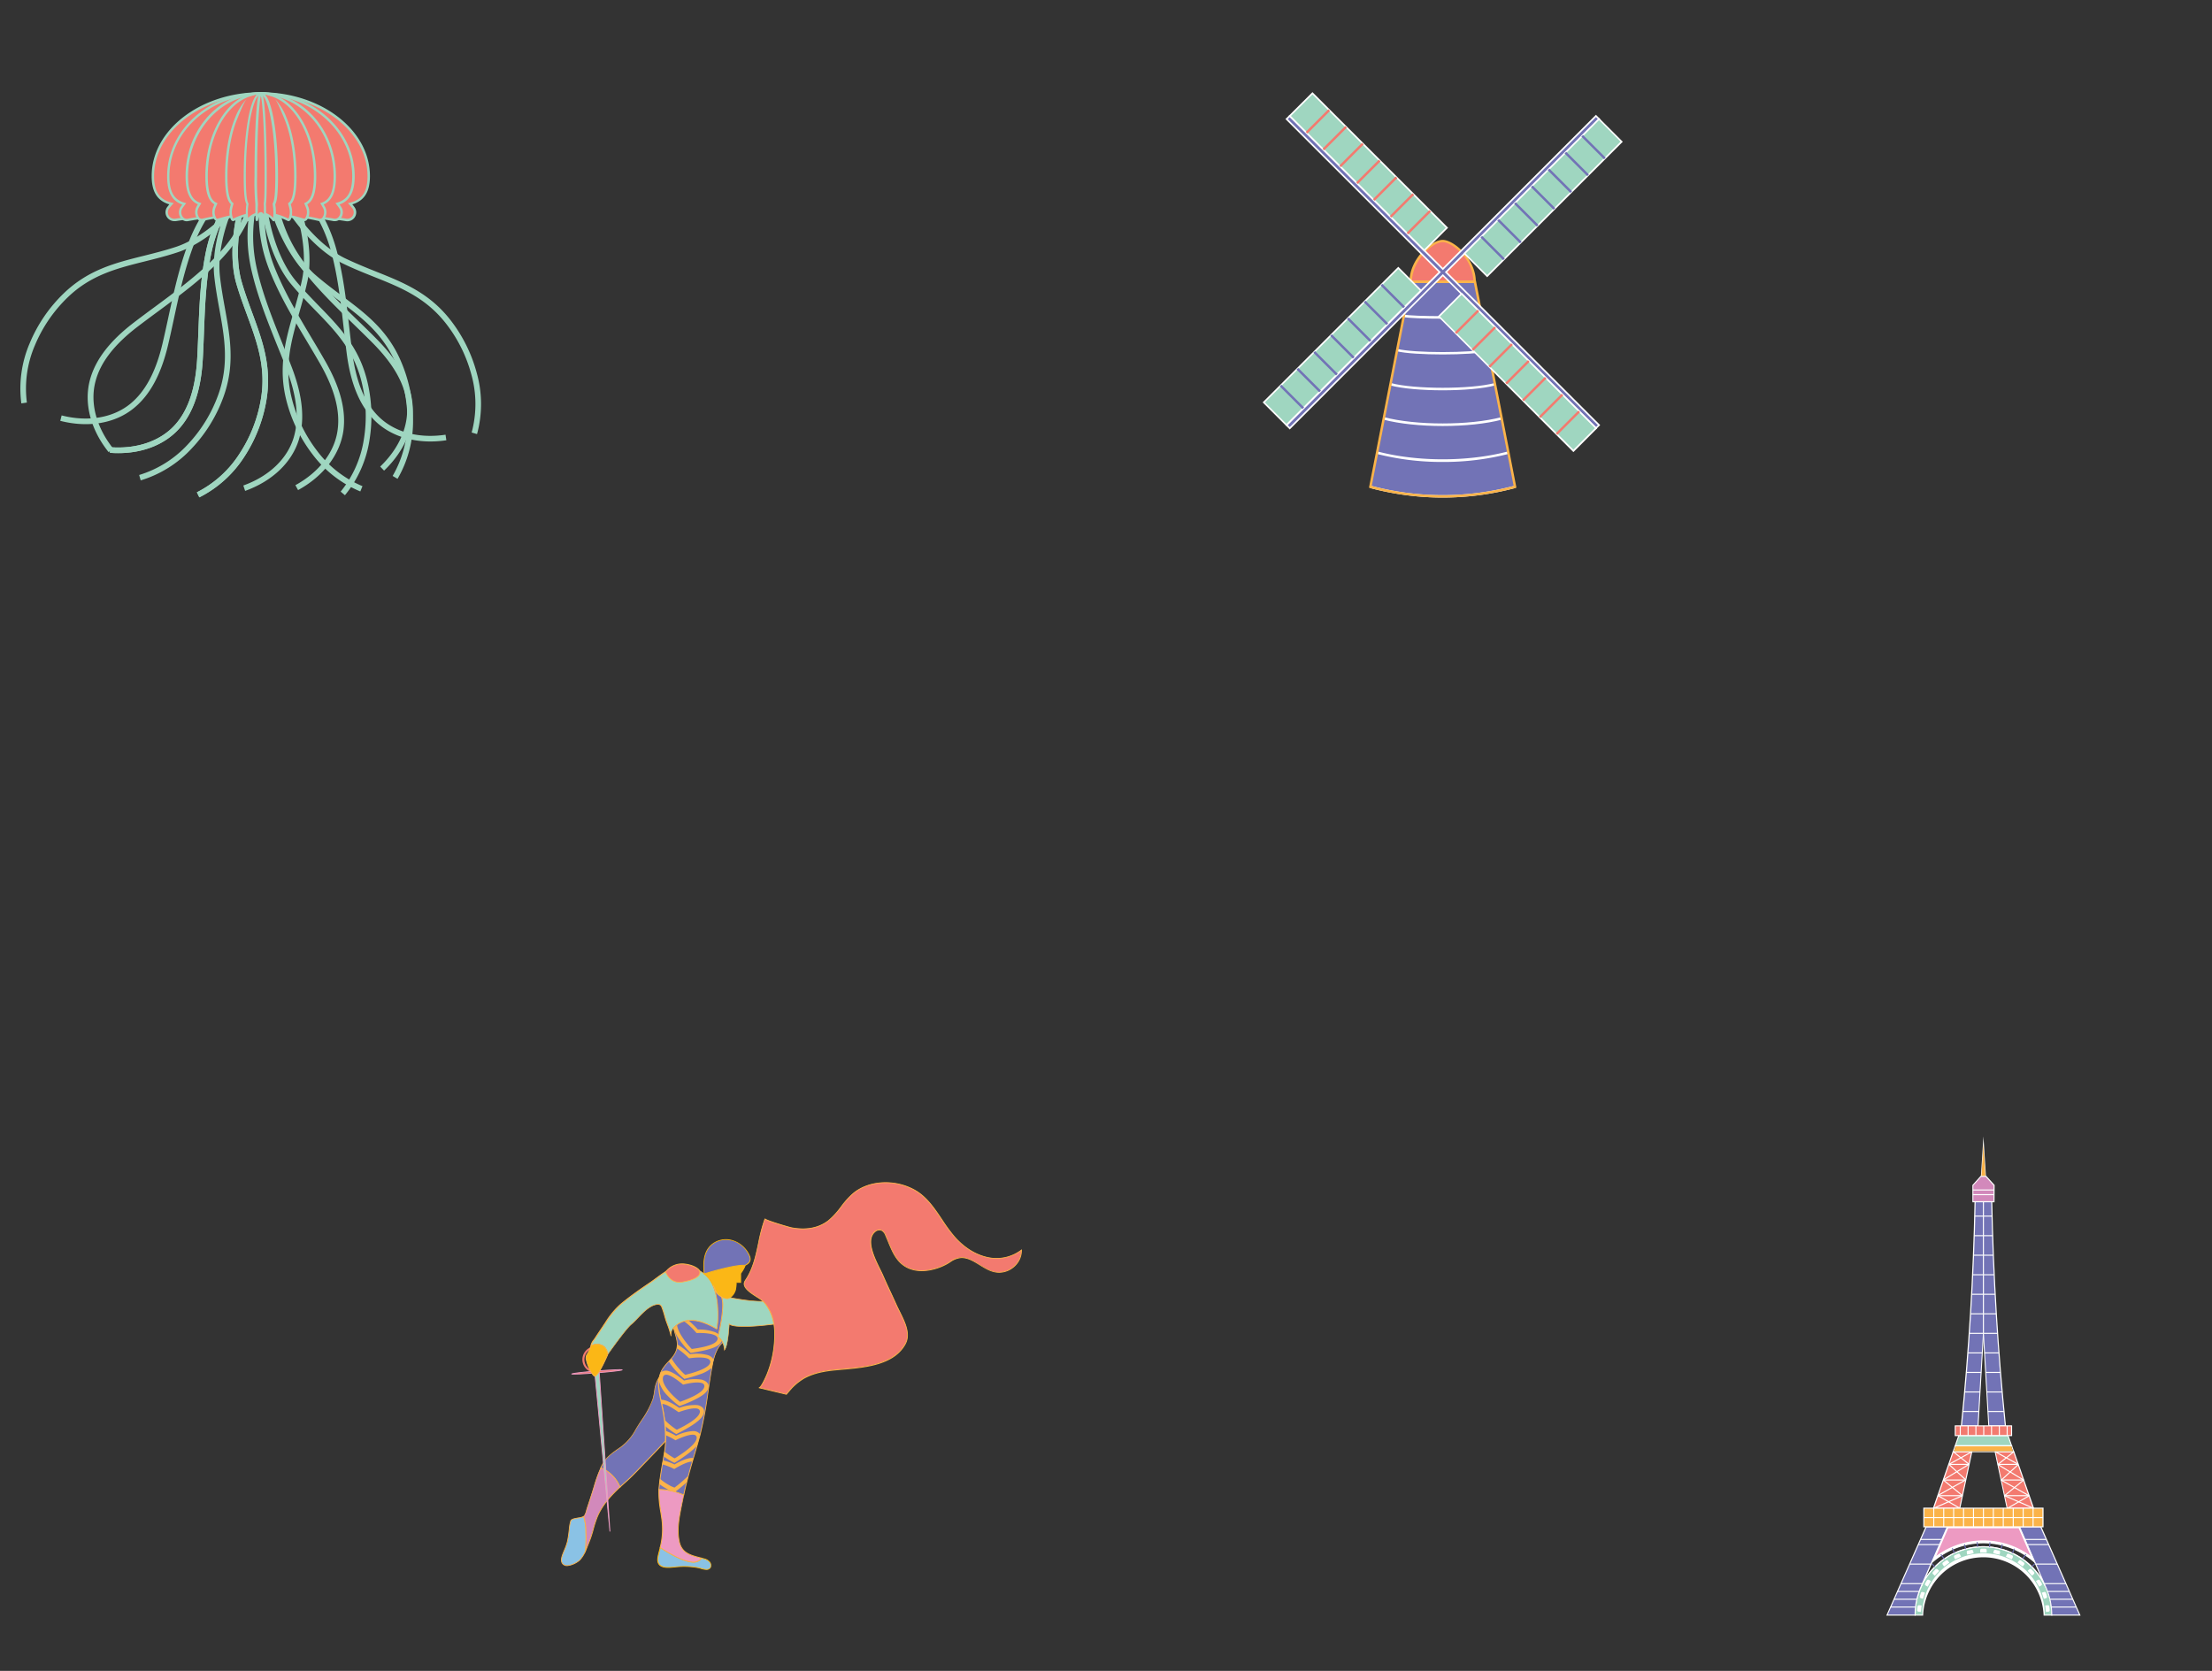 <svg id="Layer_2" data-name="Layer 2" xmlns="http://www.w3.org/2000/svg" viewBox="0 0 900 680"><rect x="0" y="0" width="900" height="680" fill="#333333" stroke="none"/><defs><style>.cls-1{fill:none;}.cls-2{fill:#9fd6c0;}.cls-3{fill:#fff;}.cls-13,.cls-4{fill:#ed9ac2;}.cls-4,.cls-5{stroke:#fff;stroke-miterlimit:10;stroke-width:0.75px;}.cls-5,.cls-9{fill:#f37a6f;}.cls-6{fill:#d289bb;}.cls-7{fill:#fbb349;}.cls-8{fill:#7273b6;}.cls-10{fill:#fae603;}.cls-11{fill:#fbb716;}.cls-12{fill:#8ac2e5;}</style></defs><rect class="cls-1" x="687" y="440" width="240" height="240"/><path class="cls-2" d="M834.83,657.29h-3.1a24.73,24.73,0,0,0-49.46,0h-3.1a27.7,27.7,0,0,1,2.06-10.52l0-.08.45-1.05,0-.08a27.84,27.84,0,0,1,50.61.28l.27.62A27.71,27.71,0,0,1,834.83,657.29Z"/><path class="cls-3" d="M835,657.5h-3.52v-.21a24.52,24.52,0,0,0-49,0v.21H779v-.21a27.81,27.81,0,0,1,2.08-10.6l0-.09.48-1.11a28.05,28.05,0,0,1,51,.27l.27.62A27.85,27.85,0,0,1,835,657.29Zm-3.11-.42h2.69a27.56,27.56,0,0,0-2.17-10.54l-.27-.61a27.63,27.63,0,0,0-50.23-.28l0,.07-.5,1.14a27.4,27.4,0,0,0-2,10.22h2.69a24.93,24.93,0,0,1,49.86,0Z"/><path class="cls-3" d="M832.12,645.93a27.63,27.63,0,0,0-50.24-.28l-.38-.17L786.06,635l0,0a32,32,0,0,1,41.68,0l0,0,4.68,10.75Zm-25.18-16.67a28.1,28.1,0,0,1,23.4,12.59l-2.86-6.58a31.61,31.61,0,0,0-41.07,0l-2.86,6.56A28.16,28.16,0,0,1,806.94,629.26Z"/><path class="cls-4" d="M827.71,635.14a31.83,31.83,0,0,0-41.42,0l6-13.78h29.42Z"/><path class="cls-5" d="M785.74,635.89l6.41-14.74h29.7l6.41,14.74-.69-.59a31.61,31.61,0,0,0-41.14,0ZM807,627.27a32,32,0,0,1,20.16,7.15l-5.58-12.85H792.42l-5.58,12.84A32,32,0,0,1,807,627.27Z"/><polygon class="cls-2" points="818.46 588.38 795.54 588.38 795.82 587.59 796.99 584.23 817.01 584.23 818.18 587.59 818.46 588.38"/><path class="cls-3" d="M818.75,588.59h-23.5l1.59-4.57h20.32Zm-22.91-.42h22.32l-1.3-3.73H797.14Z"/><polygon class="cls-6" points="811.31 482.38 811.31 489.07 802.69 489.07 802.69 482.38 805.95 478.74 808.02 478.74 811.31 482.38"/><path class="cls-3" d="M811.52,489.28h-9v-7l3.38-3.77h2.25l3.41,3.76Zm-8.62-.42h8.2v-6.4l-3.17-3.52h-1.88l-3.15,3.52Z"/><polygon class="cls-3" points="808.03 478.74 805.97 478.74 807 462.5 808.03 478.74"/><polygon class="cls-7" points="807.81 478.52 806.19 478.52 807 465.78 807.81 478.52"/><rect class="cls-8" x="804.28" y="627.59" width="0.42" height="1.99" transform="translate(-51.69 72.46) rotate(-5)"/><rect class="cls-8" x="799.33" y="628.46" width="0.42" height="1.99" transform="translate(-135.67 228.38) rotate(-15)"/><rect class="cls-8" x="794.57" y="630" width="0.42" height="2.17" transform="translate(-192.24 395) rotate(-25)"/><rect class="cls-8" x="790.16" y="632.37" width="0.42" height="2.33" transform="translate(-220.45 567.92) rotate(-35)"/><rect class="cls-8" x="786.41" y="635.92" width="0.42" height="1.99" transform="translate(-219.98 742.67) rotate(-44.99)"/><rect class="cls-8" x="808.52" y="628.37" width="1.99" height="0.42" transform="translate(112.7 1380.16) rotate(-84.99)"/><rect class="cls-8" x="813.46" y="629.24" width="1.99" height="0.42" transform="translate(-4.49 1253.06) rotate(-74.99)"/><rect class="cls-8" x="818.18" y="630.96" width="1.99" height="0.42" transform="translate(-99.31 1106.37) rotate(-64.97)"/><rect class="cls-8" x="822.46" y="633.33" width="2.33" height="0.42" transform="translate(-167.78 944.76) rotate(-55)"/><rect class="cls-8" x="826.38" y="636.7" width="1.99" height="0.42" transform="translate(-208.03 771.59) rotate(-45)"/><path class="cls-3" d="M806.34,630.52h1.33a.45.45,0,0,1,.45.45v.69a0,0,0,0,1,0,0h-2.23a0,0,0,0,1,0,0V631a.45.45,0,0,1,.45-.45Z"/><path class="cls-3" d="M808.32,631.86h-2.64v-1a.6.6,0,0,1,.6-.6h1.44a.6.6,0,0,1,.6.6Zm-2.22-.41h1.8v-.54a.18.18,0,0,0-.18-.18h-1.44a.18.18,0,0,0-.18.18Z"/><path class="cls-3" d="M811.79,631.09h1.33a.45.45,0,0,1,.45.45v.69a0,0,0,0,1,0,0h-2.23a0,0,0,0,1,0,0v-.69A.45.45,0,0,1,811.79,631.09Z" transform="translate(149.08 -155.11) rotate(12)"/><path class="cls-3" d="M813.58,632.69l-2.59-.55.2-.93a.6.6,0,0,1,.71-.46l1.42.3a.59.59,0,0,1,.38.26.63.63,0,0,1,.08.45Zm-2.09-.87,1.77.38.11-.53a.17.17,0,0,0-.14-.21h0l-1.41-.3a.18.18,0,0,0-.22.14Z"/><path class="cls-3" d="M817,632.78h1.33a.45.45,0,0,1,.45.45v.69a0,0,0,0,1,0,0h-2.23a0,0,0,0,1,0,0v-.69A.45.45,0,0,1,817,632.78Z" transform="translate(328.3 -277.82) rotate(24)"/><path class="cls-3" d="M818.55,634.6l-2.41-1.08.38-.87a.58.58,0,0,1,.34-.31.54.54,0,0,1,.45,0l1.33.59a.59.59,0,0,1,.31.33.61.61,0,0,1,0,.46Zm-1.86-1.29,1.65.74.22-.49a.17.17,0,0,0,0-.14.18.18,0,0,0-.09-.1l-1.33-.59a.15.15,0,0,0-.13,0,.17.17,0,0,0-.11.09Z"/><path class="cls-3" d="M821.74,635.52h1.33a.45.45,0,0,1,.45.45v.69a0,0,0,0,1,0,0h-2.23a0,0,0,0,1,0,0V636a.45.45,0,0,1,.45-.45Z" transform="translate(530.95 -361.91) rotate(36)"/><path class="cls-3" d="M823,637.5l-2.14-1.56.56-.77a.6.6,0,0,1,.39-.24.58.58,0,0,1,.44.11l1.18.85a.6.6,0,0,1,.13.83Zm-1.56-1.65,1.46,1.06.32-.43a.18.18,0,0,0,0-.25l-1.17-.86a.22.22,0,0,0-.14,0,.21.21,0,0,0-.11.07Z"/><path class="cls-3" d="M825.81,639.19h1.33a.45.45,0,0,1,.45.45v.69a0,0,0,0,1,0,0h-2.23a0,0,0,0,1,0,0v-.69A.45.45,0,0,1,825.81,639.19Z" transform="translate(748.89 -402.51) rotate(48)"/><path class="cls-3" d="M826.78,641.26l-1.77-2,.71-.64a.63.63,0,0,1,.43-.15.62.62,0,0,1,.42.2l1,1.07a.64.64,0,0,1,.15.44.6.6,0,0,1-.2.41Zm-1.18-1.94,1.21,1.35.4-.36a.16.16,0,0,0,.06-.13.22.22,0,0,0,0-.13h0l-1-1.07a.18.18,0,0,0-.13-.06.17.17,0,0,0-.13.05Z"/><path class="cls-3" d="M829,643.62h1.33a.45.45,0,0,1,.45.45v.69a0,0,0,0,1,0,0h-2.23a0,0,0,0,1,0,0v-.69A.45.45,0,0,1,829,643.62Z" transform="translate(972.73 -396.44) rotate(60)"/><path class="cls-3" d="M829.68,645.72l-1.32-2.29.83-.48a.61.61,0,0,1,.82.22l.72,1.26a.59.59,0,0,1-.22.81Zm-.75-2.14.91,1.57.46-.27a.17.17,0,0,0,.07-.24l-.73-1.26a.18.18,0,0,0-.24-.06Z"/><path class="cls-3" d="M831.26,648.63h1.33a.45.45,0,0,1,.45.45v.69a0,0,0,0,1,0,0h-2.23a0,0,0,0,1,0,0v-.69a.45.45,0,0,1,.45-.45Z" transform="translate(1192.27 -342.62) rotate(72)"/><path class="cls-3" d="M831.59,650.69l-.81-2.51.9-.3a.6.6,0,0,1,.76.39l.44,1.37a.59.59,0,0,1-.38.76Zm-.29-2.25.56,1.72.51-.16a.2.2,0,0,0,.11-.09.22.22,0,0,0,0-.14h0l-.45-1.38a.18.18,0,0,0-.23-.11Z"/><path class="cls-3" d="M832.4,654h1.33a.45.45,0,0,1,.45.45v.69a0,0,0,0,1,0,0h-2.23a0,0,0,0,1,0,0v-.69A.45.45,0,0,1,832.4,654Z" transform="translate(1396.95 -242.37) rotate(84)"/><path class="cls-3" d="M832.43,656l-.28-2.63,1-.1a.6.6,0,0,1,.66.53l.15,1.44a.6.6,0,0,1-.53.66Zm.18-2.26.19,1.8.53-.06a.18.18,0,0,0,.16-.2l-.15-1.44a.19.19,0,0,0-.2-.16Z"/><path class="cls-3" d="M800.89,631.09h1.33a.45.45,0,0,1,.45.45v.69a0,0,0,0,1,0,0h-2.23a0,0,0,0,1,0,0v-.69A.45.45,0,0,1,800.89,631.09Z" transform="translate(-113.81 180.46) rotate(-12)"/><path class="cls-3" d="M800.42,632.69l-.2-.93a.63.63,0,0,1,.08-.45.59.59,0,0,1,.38-.26l1.42-.3a.6.6,0,0,1,.71.46l.2.93Zm1.8-1.54h0l-1.41.3a.2.2,0,0,0-.12.08.19.19,0,0,0,0,.13l.11.53,1.77-.38-.11-.52A.18.18,0,0,0,802.22,631.15Z"/><path class="cls-3" d="M795.68,632.78H797a.45.45,0,0,1,.45.45v.69a0,0,0,0,1,0,0h-2.23a0,0,0,0,1,0,0v-.69A.45.45,0,0,1,795.68,632.78Z" transform="translate(-188.76 378.66) rotate(-24)"/><path class="cls-3" d="M795.45,634.6l-.39-.87a.61.61,0,0,1,0-.46.59.59,0,0,1,.31-.33l1.33-.59a.6.6,0,0,1,.79.3l.38.87Zm1.41-1.87-1.33.59a.18.18,0,0,0-.09.1.17.17,0,0,0,0,.14l.22.49,1.65-.74-.21-.49A.19.19,0,0,0,796.86,632.73Z"/><path class="cls-3" d="M790.93,635.52h1.33a.45.45,0,0,1,.45.45v.69a0,0,0,0,1,0,0h-2.23a0,0,0,0,1,0,0V636A.45.45,0,0,1,790.93,635.52Z" transform="translate(-222.7 586.77) rotate(-36)"/><path class="cls-3" d="M791,637.5l-.56-.78a.6.6,0,0,1,.13-.83l1.18-.85a.58.58,0,0,1,.83.13l.56.77Zm1.1-2.16a.2.2,0,0,0-.11,0h0l-1.17.86a.18.18,0,0,0,0,.25l.32.43,1.46-1.06-.32-.44a.21.21,0,0,0-.11-.07Z"/><path class="cls-3" d="M786.86,639.19h1.33a.45.45,0,0,1,.45.45v.69a0,0,0,0,1,0,0h-2.23a0,0,0,0,1,0,0v-.69A.45.45,0,0,1,786.86,639.19Z" transform="translate(-214.86 796.92) rotate(-48)"/><path class="cls-3" d="M787.22,641.26l-.71-.64a.6.6,0,0,1-.2-.41.64.64,0,0,1,.15-.44l1-1.07a.62.62,0,0,1,.42-.2.59.59,0,0,1,.43.16l.71.63Zm.66-2.34h0a.18.18,0,0,0-.13.06l-1,1.07a.22.22,0,0,0,0,.13.16.16,0,0,0,.06.13l.4.36,1.21-1.35L788,639A.16.16,0,0,0,787.88,638.92Z"/><path class="cls-3" d="M783.64,643.62H785a.45.45,0,0,1,.45.45v.69a0,0,0,0,1,0,0h-2.23a0,0,0,0,1,0,0v-.69A.45.45,0,0,1,783.64,643.62Z" transform="translate(-165.73 1001.32) rotate(-60)"/><path class="cls-3" d="M784.32,645.72l-.83-.48a.59.59,0,0,1-.22-.81l.72-1.26a.61.61,0,0,1,.82-.22l.83.48Zm.19-2.43a.16.16,0,0,0-.15.09l-.73,1.26a.17.17,0,0,0,.07.24l.46.27.91-1.57-.47-.26A.14.14,0,0,0,784.51,643.29Z"/><path class="cls-3" d="M781.41,648.63h1.33a.45.45,0,0,1,.45.45v.69a0,0,0,0,1,0,0H781a0,0,0,0,1,0,0v-.69A.45.45,0,0,1,781.41,648.63Z" transform="translate(-77.02 1192.38) rotate(-72)"/><path class="cls-3" d="M782.41,650.69l-.91-.29a.59.59,0,0,1-.38-.76l.44-1.37a.6.6,0,0,1,.76-.39l.9.3Zm-.28-2.42a.18.18,0,0,0-.17.12h0l-.45,1.38a.18.18,0,0,0,.12.23l.51.16.56-1.72-.51-.16Z"/><path class="cls-3" d="M780.27,654h1.33a.45.45,0,0,1,.45.45v.69a0,0,0,0,1,0,0h-2.23a0,0,0,0,1,0,0v-.69a.45.45,0,0,1,.45-.45Z" transform="translate(48.34 1362.79) rotate(-84)"/><path class="cls-3" d="M781.57,656l-1-.1a.62.62,0,0,1-.4-.22.58.58,0,0,1-.13-.44l.15-1.44a.6.6,0,0,1,.66-.53l1,.1Zm-.91-2.16-.15,1.44a.17.17,0,0,0,0,.14.22.22,0,0,0,.13.06l.53.06.19-1.8-.53-.06a.19.19,0,0,0-.2.16Z"/><path class="cls-8" d="M792.29,621.36l-6,13.78-4.54,10.42,0,.08c-.15.35-.31.69-.45,1.05l0,.08a27.7,27.7,0,0,0-2.06,10.52H767.78l15.9-35.93Z"/><path class="cls-3" d="M779.38,657.5H767.46l.13-.29,15.95-36.06h9.07l-10.69,24.57c-.18.39-.32.72-.45,1l-.05.1a27.45,27.45,0,0,0-2,10.43Zm-11.28-.42H779A28,28,0,0,1,781,646.69l0-.09c.13-.32.28-.66.46-1l0-.07L792,621.57h-8.15Z"/><rect class="cls-3" x="780.49" y="628.37" width="8.66" height="0.42"/><rect class="cls-3" x="776.97" y="636.32" width="8.72" height="0.42"/><rect class="cls-3" x="773.45" y="644.27" width="8.78" height="0.42"/><rect class="cls-3" x="772.04" y="647.45" width="8.88" height="0.42"/><rect class="cls-3" x="770.63" y="650.63" width="9.25" height="0.42"/><rect class="cls-3" x="769.23" y="653.81" width="10.12" height="0.42"/><rect class="cls-3" x="781.41" y="626.29" width="8.65" height="0.42"/><path class="cls-8" d="M821.71,621.36l6,13.78,4.54,10.42,0,.08c.15.35.31.69.45,1.05l0,.08a27.7,27.7,0,0,1,2.06,10.52h11.39l-15.9-35.93Z"/><path class="cls-3" d="M846.54,657.5H834.62v-.21a27.36,27.36,0,0,0-2-10.44l0-.08c-.14-.33-.28-.66-.45-1l0-.09-10.66-24.49h9.07l0,.13ZM835,657.08H845.9l-15.72-35.51H822l10.44,24c.17.37.32.71.45,1l0,.08A27.74,27.74,0,0,1,835,657.08Z"/><line class="cls-8" x1="833.51" y1="628.58" x2="824.85" y2="628.58"/><rect class="cls-3" x="824.85" y="628.37" width="8.66" height="0.42"/><line class="cls-8" x1="837.03" y1="636.53" x2="828.31" y2="636.53"/><rect class="cls-3" x="828.31" y="636.32" width="8.72" height="0.42"/><line class="cls-8" x1="840.55" y1="644.48" x2="831.77" y2="644.48"/><rect class="cls-3" x="831.77" y="644.27" width="8.78" height="0.42"/><line class="cls-8" x1="841.96" y1="647.66" x2="833.08" y2="647.66"/><rect class="cls-3" x="833.08" y="647.45" width="8.88" height="0.42"/><line class="cls-8" x1="843.37" y1="650.84" x2="834.12" y2="650.84"/><rect class="cls-3" x="834.12" y="650.63" width="9.25" height="0.42"/><line class="cls-8" x1="844.77" y1="654.02" x2="834.66" y2="654.02"/><rect class="cls-3" x="834.66" y="653.81" width="10.12" height="0.42"/><line class="cls-8" x1="823.95" y1="626.5" x2="832.59" y2="626.5"/><rect class="cls-3" x="823.95" y="626.29" width="8.65" height="0.42"/><polygon class="cls-9" points="802.26 590.8 797.37 613.83 786.65 613.83 794.69 590.8 802.26 590.8"/><path class="cls-3" d="M797.54,614H786.36l8.18-23.45h8ZM787,613.62H797.2L802,591h-7.16Z"/><rect class="cls-3" x="790.67" y="602.11" width="9.14" height="0.42"/><rect class="cls-3" x="788.45" y="608.47" width="10.01" height="0.42"/><rect class="cls-3" x="792.89" y="595.75" width="8.27" height="0.42"/><line class="cls-3" x1="794.69" y1="590.8" x2="801.17" y2="595.96"/><rect class="cls-3" x="797.72" y="589.24" width="0.42" height="8.28" transform="translate(-163.32 847.92) rotate(-51.47)"/><line class="cls-3" x1="802.26" y1="590.8" x2="792.89" y2="595.96"/><rect class="cls-3" x="792.23" y="593.17" width="10.69" height="0.42" transform="translate(-187.21 457.65) rotate(-28.8)"/><line class="cls-3" x1="799.82" y1="602.32" x2="792.89" y2="595.96"/><rect class="cls-3" x="796.15" y="594.44" width="0.42" height="9.4" transform="translate(-183.62 780.23) rotate(-47.43)"/><line class="cls-3" x1="801.17" y1="595.96" x2="790.67" y2="602.32"/><rect class="cls-3" x="789.78" y="598.93" width="12.27" height="0.42" transform="translate(-195.26 499.08) rotate(-31.21)"/><line class="cls-3" x1="798.47" y1="608.68" x2="790.67" y2="602.32"/><rect class="cls-3" x="794.36" y="600.47" width="0.42" height="10.06" transform="translate(-176.93 838.2) rotate(-50.78)"/><line class="cls-3" x1="799.82" y1="602.32" x2="788.45" y2="608.68"/><rect class="cls-3" x="787.62" y="605.29" width="13.02" height="0.42" transform="translate(-194.57 464.99) rotate(-29.24)"/><line class="cls-3" x1="797.37" y1="613.83" x2="788.45" y2="608.68"/><rect class="cls-3" x="792.7" y="606.1" width="0.42" height="10.3" transform="translate(-133.13 991.77) rotate(-59.97)"/><line class="cls-3" x1="798.47" y1="608.68" x2="786.65" y2="613.83"/><rect class="cls-3" x="786.12" y="611.05" width="12.89" height="0.42" transform="translate(-178.26 367.76) rotate(-23.56)"/><polygon class="cls-9" points="811.78 590.8 816.67 613.83 827.39 613.83 819.35 590.8 811.78 590.8"/><path class="cls-3" d="M811.52,590.59h8L827.68,614H816.5Zm7.68.42H812l4.8,22.61h10.25Z"/><line class="cls-3" x1="814.22" y1="602.32" x2="823.37" y2="602.32"/><rect class="cls-3" x="814.22" y="602.11" width="9.14" height="0.42"/><line class="cls-3" x1="815.58" y1="608.68" x2="825.59" y2="608.68"/><rect class="cls-3" x="815.58" y="608.47" width="10.01" height="0.42"/><line class="cls-3" x1="812.87" y1="595.96" x2="821.15" y2="595.96"/><rect class="cls-3" x="812.87" y="595.75" width="8.27" height="0.42"/><line class="cls-3" x1="819.35" y1="590.8" x2="812.87" y2="595.96"/><rect class="cls-3" x="811.97" y="593.17" width="8.28" height="0.42" transform="translate(-191.95 637.6) rotate(-38.53)"/><line class="cls-3" x1="811.78" y1="590.8" x2="821.15" y2="595.96"/><rect class="cls-3" x="816.26" y="588.03" width="0.42" height="10.69" transform="translate(-96.86 1022.97) rotate(-61.2)"/><line class="cls-3" x1="814.22" y1="602.32" x2="821.15" y2="595.96"/><rect class="cls-3" x="812.99" y="598.93" width="9.4" height="0.42" transform="translate(-189.8 711.13) rotate(-42.57)"/><line class="cls-3" x1="812.87" y1="595.96" x2="823.37" y2="602.32"/><rect class="cls-3" x="817.91" y="593" width="0.42" height="12.27" transform="translate(-118.21 988.45) rotate(-58.79)"/><line class="cls-3" x1="815.58" y1="608.68" x2="823.37" y2="602.32"/><rect class="cls-3" x="814.44" y="605.29" width="10.06" height="0.42" transform="translate(-198.25 654.57) rotate(-39.22)"/><line class="cls-3" x1="814.22" y1="602.32" x2="825.59" y2="608.68"/><rect class="cls-3" x="819.7" y="598.99" width="0.42" height="13.02" transform="translate(-108.91 1025.23) rotate(-60.76)"/><line class="cls-3" x1="816.67" y1="613.83" x2="825.59" y2="608.68"/><rect class="cls-3" x="815.98" y="611.05" width="10.3" height="0.42" transform="translate(-195.69 493.05) rotate(-30.03)"/><line class="cls-3" x1="815.58" y1="608.68" x2="827.39" y2="613.83"/><rect class="cls-3" x="821.27" y="604.81" width="0.42" height="12.89" transform="translate(-67.18 1119.92) rotate(-66.44)"/><path class="cls-8" d="M807,489.07v54l-2.16,37.25h-6.77q4.63-45.6,5.57-91.21Z"/><path class="cls-3" d="M805,580.49h-7.19l0-.23c3.08-30.22,4.95-60.9,5.57-91.19v-.21h3.78V543Zm-6.73-.42h6.34L806.79,543V489.28h-2.95C803.22,519.44,801.36,550,798.3,580.07Z"/><rect class="cls-3" x="801.78" y="534.47" width="5.22" height="0.42"/><rect class="cls-3" x="801.27" y="542.42" width="5.73" height="0.42"/><rect class="cls-3" x="800.7" y="550.37" width="5.86" height="0.42"/><rect class="cls-3" x="800.07" y="558.32" width="6.03" height="0.42"/><rect class="cls-3" x="799.39" y="566.27" width="6.25" height="0.42"/><rect class="cls-3" x="798.65" y="574.22" width="6.53" height="0.42"/><rect class="cls-3" x="802.24" y="526.52" width="4.76" height="0.42"/><rect class="cls-3" x="802.64" y="518.57" width="4.36" height="0.42"/><rect class="cls-3" x="802.98" y="510.62" width="4.02" height="0.42"/><rect class="cls-3" x="803.27" y="502.67" width="3.73" height="0.42"/><rect class="cls-3" x="803.5" y="494.71" width="3.5" height="0.42"/><path class="cls-8" d="M807,489.07v54l2.16,37.25h6.77q-4.63-45.6-5.57-91.21Z"/><path class="cls-3" d="M816.16,580.49H809l-2.18-37.44V488.86h3.78v.21c.62,30.29,2.49,61,5.57,91.19Zm-6.8-.42h6.34c-3.06-30.09-4.92-60.63-5.54-90.79h-2.95V543Z"/><line class="cls-8" x1="812.22" y1="534.68" x2="807" y2="534.68"/><rect class="cls-3" x="807" y="534.47" width="5.22" height="0.42"/><line class="cls-8" x1="812.73" y1="542.63" x2="807" y2="542.63"/><rect class="cls-3" x="807" y="542.42" width="5.73" height="0.42"/><line class="cls-8" x1="813.3" y1="550.58" x2="807.44" y2="550.58"/><rect class="cls-3" x="807.44" y="550.37" width="5.86" height="0.42"/><line class="cls-8" x1="813.93" y1="558.53" x2="807.9" y2="558.53"/><rect class="cls-3" x="807.9" y="558.32" width="6.03" height="0.42"/><line class="cls-8" x1="814.61" y1="566.48" x2="808.36" y2="566.48"/><rect class="cls-3" x="808.36" y="566.27" width="6.25" height="0.42"/><line class="cls-8" x1="815.35" y1="574.43" x2="808.82" y2="574.43"/><rect class="cls-3" x="808.82" y="574.22" width="6.53" height="0.42"/><line class="cls-8" x1="811.76" y1="526.73" x2="807" y2="526.73"/><rect class="cls-3" x="807" y="526.52" width="4.76" height="0.42"/><line class="cls-8" x1="811.36" y1="518.78" x2="807" y2="518.78"/><rect class="cls-3" x="807" y="518.57" width="4.36" height="0.42"/><line class="cls-8" x1="811.02" y1="510.82" x2="807" y2="510.82"/><rect class="cls-3" x="807" y="510.62" width="4.02" height="0.42"/><line class="cls-8" x1="810.73" y1="502.87" x2="807" y2="502.87"/><rect class="cls-3" x="807" y="502.67" width="3.73" height="0.42"/><line class="cls-8" x1="810.5" y1="494.92" x2="807" y2="494.92"/><rect class="cls-3" x="807" y="494.71" width="3.5" height="0.42"/><rect class="cls-3" x="802.69" y="484.07" width="8.63" height="0.42"/><rect class="cls-3" x="802.69" y="485.97" width="8.63" height="0.42"/><rect class="cls-9" x="795.54" y="580.28" width="22.92" height="3.95"/><path class="cls-3" d="M818.67,584.44H795.33v-4.37h23.34ZM795.75,584h22.5v-3.53h-22.5Z"/><rect class="cls-3" x="803.73" y="580.28" width="0.42" height="3.95"/><rect class="cls-3" x="800.55" y="580.28" width="0.42" height="3.95"/><rect class="cls-3" x="797.37" y="580.28" width="0.42" height="3.95"/><rect class="cls-3" x="806.91" y="580.28" width="0.42" height="3.95"/><rect class="cls-3" x="810.09" y="580.28" width="0.42" height="3.95"/><rect class="cls-3" x="813.27" y="580.28" width="0.42" height="3.95"/><rect class="cls-3" x="816.45" y="580.28" width="0.42" height="3.95"/><rect class="cls-7" x="782.75" y="613.83" width="48.5" height="7.53"/><path class="cls-3" d="M831.46,621.57H782.54v-8h48.92Zm-48.5-.42H831V614H783Z"/><rect class="cls-3" x="782.75" y="617.39" width="48.5" height="0.42"/><rect class="cls-3" x="827" y="613.83" width="0.42" height="7.53"/><rect class="cls-3" x="822.96" y="613.83" width="0.42" height="7.53"/><rect class="cls-3" x="818.92" y="613.83" width="0.42" height="7.53"/><rect class="cls-3" x="814.87" y="613.83" width="0.42" height="7.53"/><rect class="cls-3" x="810.83" y="613.83" width="0.42" height="7.53"/><rect class="cls-3" x="806.79" y="613.83" width="0.42" height="7.53"/><rect class="cls-3" x="802.75" y="613.83" width="0.42" height="7.53"/><rect class="cls-3" x="798.71" y="613.83" width="0.42" height="7.53"/><rect class="cls-3" x="794.67" y="613.83" width="0.42" height="7.53"/><rect class="cls-3" x="790.63" y="613.83" width="0.42" height="7.53"/><rect class="cls-3" x="786.58" y="613.83" width="0.42" height="7.53"/><path class="cls-3" d="M818.61,588.17H795.39l-1,2.84h25.2Zm-22.92.42h22.62l.7,2H795Z"/><polygon class="cls-7" points="819.01 590.6 794.99 590.6 795.69 588.59 818.31 588.59 819.01 590.6"/><rect class="cls-1" x="-18" width="240" height="240"/><path class="cls-2" d="M81.1,202.41l-1-2.06a44.35,44.35,0,0,0,17.36-15.72,57.93,57.93,0,0,0,8.68-22.1c2.22-13-1.58-23.35-5.6-34.27-1.53-4.15-3.12-8.44-4.43-13C92.84,103.8,95,87.06,100.52,74.09c-7,8.79-12.35,17.47-14.75,30-2,10.34-2.38,20.92-2.78,31.15-.13,3.56-.27,7.24-.48,10.88-.69,12.37-3.72,21.5-9.24,27.9-6.38,7.41-16.79,11.15-28.55,10.26l.17-2.28c11,.83,20.74-2.62,26.65-9.47,5.18-6,8-14.69,8.69-26.54.2-3.62.34-7.29.48-10.83.39-10.32.8-21,2.82-31.5,3.33-17.36,12-27.47,23-40.27l1.26-1.47h0l1.74,1.49C99.38,75.2,94,99.64,98.31,114.61c1.29,4.5,2.86,8.75,4.37,12.86,4.13,11.21,8,21.8,5.71,35.44a60.24,60.24,0,0,1-9,23A46.69,46.69,0,0,1,81.1,202.41Z"/><path class="cls-2" d="M81.1,202.41l-1-2.06a44.35,44.35,0,0,0,17.36-15.72,57.93,57.93,0,0,0,8.68-22.1c2.22-13-1.58-23.35-5.6-34.27-1.53-4.15-3.12-8.44-4.43-13C92.84,103.8,95,87.06,100.52,74.09c-7,8.79-12.35,17.47-14.75,30-2,10.34-2.38,20.92-2.78,31.15-.13,3.56-.27,7.24-.48,10.88-.69,12.37-3.72,21.5-9.24,27.9-6.38,7.41-16.79,11.15-28.55,10.26l.17-2.28c11,.83,20.74-2.62,26.65-9.47,5.18-6,8-14.69,8.69-26.54.2-3.62.34-7.29.48-10.83.39-10.32.8-21,2.82-31.5,3.33-17.36,12-27.47,23-40.27l1.26-1.47h0l1.74,1.49C99.38,75.2,94,99.64,98.31,114.61c1.29,4.5,2.86,8.75,4.37,12.86,4.13,11.21,8,21.8,5.71,35.44a60.24,60.24,0,0,1-9,23A46.69,46.69,0,0,1,81.1,202.41Z"/><path class="cls-2" d="M140.35,201.54l-1.75-1.47a44.3,44.3,0,0,0,9.46-21.42A58,58,0,0,0,147,154.93c-3.27-12.82-10.94-20.69-19.06-29-3.08-3.17-6.27-6.44-9.33-10.1-7.65-9.11-12.51-25.27-12.72-39.38-2.83,10.89-4.17,21-1.28,33.36,2.39,10.25,6.32,20.08,10.13,29.59,1.32,3.3,2.69,6.72,4,10.13,4.4,11.58,5.35,21.15,2.91,29.25-2.82,9.37-10.81,17-21.91,21L99,197.58c10.41-3.72,17.88-10.83,20.49-19.49,2.29-7.6,1.35-16.68-2.86-27.78-1.28-3.39-2.65-6.8-4-10.09-3.84-9.59-7.81-19.51-10.24-29.92-4-17.21-.19-30,4.65-46.15l.56-1.87,2.2.65h0c-4.47,15,.57,39.46,10.58,51.4,3,3.58,6.17,6.83,9.22,10,8.34,8.56,16.21,16.64,19.64,30.05a60.43,60.43,0,0,1,1.1,24.66A46.62,46.62,0,0,1,140.35,201.54Z"/><path class="cls-2" d="M156.27,191.53l-1.58-1.65c8-7.64,11.93-17.17,10.79-26.15-1-7.87-5.55-15.79-13.91-24.21-2.55-2.57-5.18-5.13-7.73-7.61-7.4-7.2-15.06-14.64-21.51-23.16C111.65,94.65,110,81.43,107.81,64.69l-.25-1.94,2.26-.29c2,15.49,16.57,35.82,30.57,42.66,4.21,2,8.41,3.73,12.48,5.35,11.1,4.43,21.58,8.62,30.17,19.47a60.5,60.5,0,0,1,11,22.09,46.66,46.66,0,0,1,.05,24.63l-2.19-.64a44.41,44.41,0,0,0-.07-23.42,58.11,58.11,0,0,0-10.62-21.24C173,121,162.83,116.91,152,112.6c-4.1-1.64-8.35-3.34-12.63-5.43-10.69-5.22-21.71-18-27.64-30.81,1.84,11.1,4.72,20.87,12.4,31,6.35,8.39,13.94,15.77,21.29,22.91,2.55,2.48,5.19,5,7.76,7.64,8.72,8.79,13.49,17.14,14.55,25.53C169,173.15,164.8,183.39,156.27,191.53Z"/><path class="cls-2" d="M121.28,199.45l-1.1-2c9.71-5.31,16-13.5,17.19-22.47,1.08-7.86-1.27-16.68-7.16-27-1.8-3.14-3.68-6.29-5.5-9.34-5.29-8.87-10.76-18-14.79-27.95-6.66-16.37-4.88-29.58-2.62-46.31l.26-1.94,2.26.31c-2.07,15.48,6.74,38.89,18.49,49.11,3.53,3.08,7.16,5.79,10.67,8.41,9.57,7.15,18.61,13.9,24.09,26.61a60.41,60.41,0,0,1,5,24.19,46.74,46.74,0,0,1-6.32,23.8l-2-1.18a44.49,44.49,0,0,0,6-22.64A57.93,57.93,0,0,0,161,147.8c-5.24-12.15-14-18.73-23.36-25.69-3.54-2.65-7.21-5.38-10.8-8.51-9-7.81-16.31-23-18.72-36.92-1.1,11.21-.84,21.39,4,33.16,4,9.74,9.39,18.84,14.63,27.64,1.83,3.05,3.71,6.22,5.52,9.38,6.16,10.75,8.59,20,7.45,28.43C138.32,185,131.63,193.79,121.28,199.45Z"/><path class="cls-2" d="M57.24,195.5l-.62-2.2a44.44,44.44,0,0,0,19.82-12.47,58.25,58.25,0,0,0,12.39-20.26c4.45-12.46,2.5-23.27.43-34.72-.79-4.35-1.6-8.85-2.1-13.59-1.23-11.84,3.77-27.95,11.49-39.77-8.44,7.45-15.2,15.07-19.73,26.94-3.74,9.83-6,20.19-8.14,30.2-.75,3.48-1.53,7.08-2.36,10.62-2.84,12.07-7.4,20.53-14,25.88-7.57,6.19-18.47,8.06-29.9,5.14l.56-2.21c10.72,2.74,20.89,1,27.9-4.7,6.14-5,10.45-13.08,13.16-24.63.83-3.53,1.61-7.11,2.36-10.59,2.18-10.09,4.43-20.53,8.24-30.52C83.08,82.1,93.4,73.65,106.45,63L108,61.72l1.45,1.77h0c-12.07,9.91-21.59,33-20,48.53.49,4.65,1.29,9.11,2.07,13.42,2.12,11.76,4.13,22.86-.53,35.9A60.29,60.29,0,0,1,78.1,182.4,46.66,46.66,0,0,1,57.24,195.5Z"/><path class="cls-2" d="M44.19,184c-7.36-9.22-10.13-19.92-7.6-29.38,2.19-8.16,8-15.8,17.86-23.34,2.89-2.22,5.85-4.41,8.72-6.52,8.24-6.09,16.75-12.38,24.18-19.83,9-9,13.14-18.3,16.45-29.06-7.6,11.9-20.23,23.08-31.53,26.81-4.52,1.5-9,2.61-13.25,3.68-11.29,2.82-22,5.48-31.48,14.66a58.22,58.22,0,0,0-13.38,19.62,44.45,44.45,0,0,0-3.22,23.19l-2.26.34a46.72,46.72,0,0,1,3.37-24.4A60.33,60.33,0,0,1,26,119.32c10-9.6,20.91-12.33,32.51-15.23,4.25-1.06,8.64-2.16,13.09-3.63,14.78-4.88,32-23.07,36-38.15l2.2.59-.5,1.89C104.9,81.09,101.44,94,89,106.49c-7.55,7.58-16.14,13.92-24.44,20.06-2.86,2.11-5.81,4.29-8.69,6.49-9.41,7.23-15,14.46-17,22.12-2.34,8.75.28,18.72,7.18,27.37Z"/><path class="cls-2" d="M146.6,200a46.64,46.64,0,0,1-19.45-15.11,60.47,60.47,0,0,1-10.71-22.25c-3.33-13.43-.22-24.28,3.06-35.77,1.21-4.21,2.46-8.56,3.41-13.15,3.16-15.25-4-39.21-15-50.28l1.62-1.61,1.38,1.38c11.92,11.95,21.34,21.38,26,38.45,2.79,10.32,4,20.93,5.15,31.2.4,3.52.81,7.17,1.29,10.76,1.54,11.77,5,20.21,10.63,25.82,6.41,6.4,16.35,9.12,27.29,7.47l.34,2.26c-11.66,1.76-22.32-1.2-29.24-8.11-6-6-9.68-14.85-11.29-27.14-.47-3.61-.89-7.27-1.29-10.81-1.15-10.18-2.34-20.7-5.09-30.85C131.31,90,125.35,81.7,117.69,73.45c6.5,12.53,9.87,29.06,7.46,40.71-1,4.66-2.23,9.06-3.45,13.31-3.2,11.19-6.22,21.75-3,34.59a58.16,58.16,0,0,0,10.3,21.4,44.48,44.48,0,0,0,18.48,14.39Z"/><path class="cls-9" d="M150,71.74c0-18.59-19.66-33.66-43.91-33.66S62.2,53.15,62.2,71.74c0,7,2.79,10.09,7.57,11.22q-.67.75-1.29,1.53a3.12,3.12,0,0,0,3,5,219.27,219.27,0,0,1,34.69-2.66,219.23,219.23,0,0,1,34.68,2.66,3.12,3.12,0,0,0,2.95-5c-.41-.52-.84-1-1.28-1.53C147.24,81.83,150,78.74,150,71.74Z"/><path class="cls-2" d="M70.91,90a3.61,3.61,0,0,1-2.81-5.83c.25-.32.5-.63.78-1-4.88-1.45-7.17-5.12-7.17-11.49,0-18.83,19.92-34.15,44.41-34.15s44.4,15.32,44.4,34.15c0,6.37-2.28,10-7.17,11.49.28.33.54.64.79,1A3.61,3.61,0,0,1,140.72,90a219.09,219.09,0,0,0-34.6-2.65A219.22,219.22,0,0,0,71.51,90,4,4,0,0,1,70.91,90Zm35.21-51.45c-24,0-43.43,14.88-43.43,33.17,0,6.25,2.22,9.56,7.19,10.74l.8.19-.54.61c-.48.53-.89,1-1.27,1.51A2.63,2.63,0,0,0,71.36,89a219.84,219.84,0,0,1,34.76-2.66A219.93,219.93,0,0,1,140.88,89a2.63,2.63,0,0,0,2.49-4.21c-.38-.48-.8-1-1.27-1.51l-.54-.61.79-.19c5-1.18,7.19-4.49,7.19-10.74C149.54,53.45,130.06,38.57,106.12,38.57Z"/><path class="cls-9" d="M143.79,71.74c0-18.59-16.87-33.66-37.67-33.66S68.44,53.15,68.44,71.74c0,7,2.4,10.09,6.49,11.22-.38.5-.75,1-1.1,1.53-1.49,2.22.14,5.44,2.53,5a167.75,167.75,0,0,1,59.51,0c2.4.44,4-2.78,2.53-5-.35-.52-.72-1-1.1-1.53C141.4,81.83,143.79,78.74,143.79,71.74Z"/><path class="cls-2" d="M136.32,90a3.29,3.29,0,0,1-.54,0,167.37,167.37,0,0,0-59.33,0,2.93,2.93,0,0,1-3-1.39,4,4,0,0,1,0-4.37c.22-.32.45-.65.7-1C69.92,81.77,68,78.1,68,71.74c0-18.83,17.11-34.15,38.16-34.15s38.16,15.32,38.16,34.15c0,6.36-2,10-6.17,11.48.25.34.48.67.7,1a4,4,0,0,1,0,4.37A3,3,0,0,1,136.32,90Zm-30.2-3.68A162.7,162.7,0,0,1,136,89a2,2,0,0,0,2-1,3,3,0,0,0,0-3.28c-.32-.48-.68-1-1.08-1.51l-.44-.57.7-.2c4.24-1.16,6.13-4.48,6.13-10.74,0-18.29-16.68-33.17-37.18-33.17S68.93,53.45,68.93,71.74c0,6.26,1.9,9.58,6.13,10.74l.7.2-.44.57c-.4.53-.75,1-1.08,1.51a3,3,0,0,0,0,3.28,2,2,0,0,0,2,1A162.81,162.81,0,0,1,106.12,86.34Z"/><path class="cls-9" d="M136.21,71.74c0-18.59-13.47-33.66-30.09-33.66S76,53.15,76,71.74c0,7,1.92,10.09,5.19,11.22-.31.5-.6,1-.88,1.53-1.2,2.22.11,5.44,2,5a107.54,107.54,0,0,1,47.54,0c1.91.44,3.21-2.78,2-5-.28-.52-.58-1-.88-1.53C134.3,81.83,136.21,78.74,136.21,71.74Z"/><path class="cls-2" d="M82,90a2.26,2.26,0,0,1-1.78-1,4.69,4.69,0,0,1-.31-4.79c.18-.35.38-.69.59-1.06-3.38-1.46-5-5.13-5-11.46,0-18.83,13.72-34.15,30.59-34.15S136.7,52.91,136.7,71.74c0,6.33-1.58,10-5,11.46.22.36.41.71.6,1.06a4.66,4.66,0,0,1-.32,4.79,2.16,2.16,0,0,1-2.25.91,107.3,107.3,0,0,0-47.31,0A1.89,1.89,0,0,1,82,90Zm24.13-3.68A105,105,0,0,1,130,89a1.24,1.24,0,0,0,1.25-.56,3.73,3.73,0,0,0,.23-3.73c-.27-.48-.55-1-.87-1.51l-.32-.52.58-.2c3.35-1.15,4.85-4.47,4.85-10.75,0-18.29-13.28-33.17-29.6-33.17S76.51,53.45,76.51,71.74c0,6.28,1.5,9.6,4.86,10.75l.57.2-.31.52c-.33.54-.61,1-.87,1.51A3.68,3.68,0,0,0,81,88.45a1.23,1.23,0,0,0,1.25.56A105,105,0,0,1,106.12,86.34Z"/><path class="cls-9" d="M128.19,71.74c0-18.59-9.88-33.66-22.07-33.66S84.05,53.15,84.05,71.74c0,7,1.4,10.09,3.8,11.22-.22.5-.44,1-.64,1.53-.88,2.22.07,5.44,1.48,5a58.44,58.44,0,0,1,34.86,0c1.4.44,2.36-2.78,1.48-5-.21-.52-.42-1-.65-1.53C126.78,81.83,128.19,78.74,128.19,71.74Z"/><path class="cls-2" d="M123.81,90a1.22,1.22,0,0,1-.41-.07,58.08,58.08,0,0,0-34.56,0,1.39,1.39,0,0,1-1.49-.45c-1-1.06-1.27-3.48-.6-5.19.15-.37.3-.74.47-1.13-2.53-1.49-3.66-5.05-3.66-11.44,0-18.83,10.12-34.15,22.56-34.15s22.56,15.32,22.56,34.15c0,6.39-1.14,10-3.66,11.44.17.39.32.76.47,1.13.67,1.71.39,4.13-.6,5.19A1.48,1.48,0,0,1,123.81,90Zm-17.69-3.68A57.69,57.69,0,0,1,123.7,89c.07,0,.23.07.47-.19a4.58,4.58,0,0,0,.4-4.16c-.19-.48-.39-1-.63-1.51l-.2-.44.44-.21c1.51-.71,3.52-2.6,3.52-10.77,0-18.29-9.68-33.17-21.58-33.17S84.54,53.45,84.54,71.74c0,8.17,2,10.06,3.52,10.77l.43.21-.19.44c-.24.53-.45,1-.64,1.51a4.64,4.64,0,0,0,.4,4.16c.24.26.41.21.48.19A57.64,57.64,0,0,1,106.12,86.34Z"/><path class="cls-9" d="M120.16,71.74c0-18.59-6.29-33.66-14-33.66S92.07,53.15,92.07,71.74c0,7,.9,10.09,2.42,11.22-.14.5-.28,1-.41,1.53-.56,2.22,0,5.44,1,5a24.45,24.45,0,0,1,22.18,0c.89.44,1.5-2.78.94-5-.13-.52-.27-1-.41-1.53C119.27,81.83,120.16,78.74,120.16,71.74Z"/><path class="cls-2" d="M117.38,90a.81.81,0,0,1-.39-.1,24,24,0,0,0-21.74,0,.84.84,0,0,1-.94-.11c-.93-.74-1.16-3.61-.7-5.44.1-.4.21-.81.33-1.24-1.63-1.49-2.36-5-2.36-11.39,0-9,1.48-17.57,4.16-24a23.3,23.3,0,0,1,4.55-7.36c-1,1.35-2,3.68-3.65,7.74-2.63,6.3-4.08,14.68-4.08,23.61,0,6.26.71,9.7,2.22,10.82l.28.2-.1.33c-.15.54-.28,1-.4,1.52a6.71,6.71,0,0,0,.32,4.4,25,25,0,0,1,22.48,0,6.85,6.85,0,0,0,.32-4.4c-.13-.5-.26-1-.41-1.52l-.09-.33.27-.2c1.52-1.12,2.22-4.56,2.22-10.82,0-8.93-1.45-17.31-4.07-23.61-1.7-4.06-2.67-6.4-3.65-7.74a23.19,23.19,0,0,1,4.55,7.36c2.68,6.42,4.15,14.94,4.15,24,0,6.35-.73,9.9-2.35,11.39.12.43.23.83.33,1.24.46,1.83.22,4.7-.7,5.44A.86.86,0,0,1,117.38,90ZM110.3,39a11.25,11.25,0,0,0-4.18-.42,11.33,11.33,0,0,0-4.19.42,7,7,0,0,1,8.37,0Z"/><path class="cls-9" d="M112.58,71.74c0-18.59-2.89-33.66-6.46-33.66s-6.47,15.07-6.47,33.66c0,7,.41,10.09,1.12,11.22-.07.5-.13,1-.19,1.53-.26,2.22,0,5.44.43,5a6.23,6.23,0,0,1,10.21,0c.41.44.69-2.78.44-5-.06-.52-.13-1-.19-1.53C112.17,81.83,112.58,78.74,112.58,71.74Z"/><path class="cls-2" d="M100.93,90a.64.64,0,0,1-.23,0c-1-.47-.61-5.49-.61-5.54,0-.46.11-.92.17-1.37-.77-1.44-1.1-4.86-1.1-11.32,0-16.56,2.44-34.15,7-34.15s6.95,17.59,6.95,34.15c0,6.46-.33,9.88-1.09,11.32,0,.45.11.91.16,1.37,0,0,.42,5.07-.61,5.54a.59.59,0,0,1-.67-.15,5.75,5.75,0,0,0-9.49,0A.6.6,0,0,1,100.93,90Zm5.19-3.68a7.13,7.13,0,0,1,5,2.33,17.75,17.75,0,0,0,0-4.13c-.06-.51-.12-1-.19-1.52l0-.17.09-.15c.7-1.13,1-4.71,1-11,0-19.55-3.15-33.17-6-33.17s-6,13.62-6,33.17c0,6.25.34,9.83,1,11l.09.15,0,.17c-.06.5-.13,1-.19,1.52a17.67,17.67,0,0,0,.06,4.13A7.13,7.13,0,0,1,106.12,86.34Z"/><path class="cls-9" d="M108.12,71.74c0-18.59-.89-33.66-2-33.66s-2,15.07-2,33.66c0,7,.13,10.09.35,11.22q0,.75-.06,1.53c-.08,2.22,0,5.44.13,5,.49-1.72,1-2.66,1.59-2.66s1.1.94,1.58,2.66c.13.44.22-2.78.14-5L107.78,83C108,81.83,108.12,78.74,108.12,71.74Z"/><path class="cls-2" d="M107.73,90a.52.52,0,0,1-.5-.4c-.63-2.2-1.11-2.3-1.11-2.3s-.49.1-1.12,2.3a.51.51,0,0,1-.57.39c-.48-.07-.5-.38-.54-2.22,0-1.11,0-2.35,0-3.32,0-.5,0-1,0-1.48a96.78,96.78,0,0,1-.34-11.25c0-9,.21-17.46.59-23.83.61-10.32,1.33-10.32,1.91-10.32s1.29,0,1.91,10.32c.37,6.37.58,14.83.58,23.83,0,6.46-.1,9.94-.34,11.25l.06,1.48c0,1,0,2.21,0,3.32,0,1.84-.06,2.15-.54,2.22Zm-1.61-3.68c.47,0,.88.3,1.25.94,0-.87,0-1.89,0-2.77q0-.78-.06-1.53v-.12c.23-1.18.33-4.72.33-11.12,0-16.9-.74-29.68-1.51-32.67-.77,3-1.52,15.77-1.52,32.67a93,93,0,0,0,.34,11.12V83q0,.75-.06,1.53c0,.88,0,1.9,0,2.77C105.24,86.64,105.65,86.34,106.12,86.34Z"/><rect class="cls-1" x="467" width="240" height="240"/><path class="cls-8" d="M616.43,198.13a113,113,0,0,1-58.87,0l16.35-83.5h26.17Z"/><path class="cls-3" d="M587,202.5a115,115,0,0,1-29.56-3.9l.25-.95a113.1,113.1,0,0,0,58.61,0l.26.95A115.09,115.09,0,0,1,587,202.5Z"/><path class="cls-3" d="M587,188a106.57,106.57,0,0,1-26.84-3.29l.25-1c16.15,4.28,37,4.28,53.17,0l.25,1A106.44,106.44,0,0,1,587,188Z"/><path class="cls-3" d="M587,173.37c-8.79,0-17.58-.87-24.11-2.6l.25-1c12.93,3.42,34.78,3.42,47.71,0l.26,1C604.57,172.5,595.78,173.37,587,173.37Z"/><path class="cls-3" d="M587,158.84c-8.2,0-16.39-.66-21.39-2l.25-.95c9.68,2.57,32.59,2.57,42.27,0l.25.95C603.38,158.18,595.19,158.84,587,158.84Z"/><path class="cls-3" d="M587,144.25c-7.68,0-15.35-.44-18.66-1.31l.25-.95c6.54,1.73,30.28,1.73,36.81,0l.26.95C602.34,143.81,594.67,144.25,587,144.25Z"/><path class="cls-3" d="M587,129.7c-7.11,0-14.23-.23-15.94-.68l.25-1c3.23.85,28.14.85,31.37,0l.25,1C601.22,129.47,594.11,129.7,587,129.7Z"/><rect class="cls-3" x="573.91" y="114.14" width="26.16" height="0.98"/><path class="cls-7" d="M587,202.5a115,115,0,0,1-29.56-3.9l-.45-.12.09-.45,16.43-83.89h27L617,198.48l-.44.12A115.09,115.09,0,0,1,587,202.5Zm-28.87-4.73a113.19,113.19,0,0,0,57.73,0l-16.19-82.65H574.32Z"/><path class="cls-9" d="M600,114.63H574c0-9.14,8.8-16.55,13-16.55S600,105.49,600,114.63Z"/><path class="cls-7" d="M600.49,115.12h-27v-.49c0-9.33,8.93-17,13.49-17s13.49,7.71,13.49,17Zm-26-1h25a17.66,17.66,0,0,0-4.76-10.88c-2.5-2.76-5.68-4.69-7.74-4.69C583,98.57,574.81,105.72,574.5,114.14Z"/><polygon class="cls-8" points="524.76 47.18 523.48 48.46 585.77 110.75 523.48 173.04 524.76 174.32 587.05 112.03 649.34 174.32 650.62 173.04 588.32 110.75 650.62 48.46 649.34 47.18 587.05 109.47 524.76 47.18"/><path class="cls-3" d="M524.76,174.78,523,173l62.29-62.29L523,48.46l1.74-1.74L587.05,109l62.29-62.29,1.74,1.74-62.29,62.29L651.08,173l-1.74,1.74-62.29-62.29Zm62.29-63.22,62.29,62.29.81-.81-62.29-62.29,62.29-62.29-.81-.81-62.29,62.29L524.76,47.65l-.82.81,62.3,62.29L523.94,173l.82.81Z"/><rect class="cls-2" x="550.21" y="31.24" width="13.04" height="77.4" transform="translate(113.61 414.15) rotate(-45)"/><path class="cls-3" d="M579.49,102.38l-55.2-55.2L534,37.5l55.2,55.19Zm-54.27-55.2,54.27,54.27,8.75-8.76L534,38.43Z"/><rect class="cls-9" x="529.69" y="48.92" width="13.04" height="0.98" transform="translate(122.11 393.63) rotate(-45)"/><rect class="cls-9" x="536.53" y="55.76" width="13.04" height="0.98" transform="translate(119.28 400.47) rotate(-45)"/><rect class="cls-9" x="543.37" y="62.6" width="13.04" height="0.98" transform="translate(116.44 407.31) rotate(-45)"/><rect class="cls-9" x="550.21" y="69.45" width="13.04" height="0.98" transform="translate(113.61 414.15) rotate(-45)"/><rect class="cls-9" x="557.05" y="76.29" width="13.04" height="0.98" transform="translate(110.78 420.99) rotate(-45)"/><rect class="cls-9" x="563.89" y="83.13" width="13.04" height="0.98" transform="translate(107.94 427.83) rotate(-45)"/><rect class="cls-9" x="570.74" y="89.97" width="13.04" height="0.98" transform="translate(105.11 434.68) rotate(-45)"/><rect class="cls-2" x="610.9" y="112.81" width="13.04" height="77.4" transform="translate(73.7 480.96) rotate(-45)"/><path class="cls-3" d="M640.17,184,585,128.75l9.68-9.68,55.2,55.2Zm-54.26-55.2L640.17,183l8.76-8.75L594.66,120Z"/><rect class="cls-2" x="621.32" y="41.71" width="13.04" height="77.4" transform="translate(1014.93 581.21) rotate(-135)"/><path class="cls-3" d="M605.08,112.84l-9.68-9.68L650.59,48l9.68,9.68Zm-8.75-9.68,8.75,8.76,54.27-54.27-8.76-8.75Z"/><rect class="cls-2" x="539.65" y="102.29" width="13.04" height="77.4" transform="translate(832.66 626.89) rotate(-135)"/><path class="cls-3" d="M523.41,173.43l-9.68-9.68,55.19-55.19,9.68,9.68Zm-8.76-9.68,8.76,8.76,54.26-54.27-8.75-8.75Z"/><rect class="cls-9" x="590.38" y="130.49" width="13.04" height="0.98" transform="translate(82.21 460.43) rotate(-45)"/><rect class="cls-9" x="597.22" y="137.33" width="13.04" height="0.98" transform="translate(79.37 467.27) rotate(-45)"/><rect class="cls-9" x="604.06" y="144.18" width="13.04" height="0.98" transform="translate(76.54 474.12) rotate(-45)"/><rect class="cls-9" x="610.9" y="151.02" width="13.04" height="0.98" transform="translate(73.7 480.96) rotate(-45)"/><rect class="cls-9" x="617.74" y="157.86" width="13.04" height="0.98" transform="translate(70.87 487.8) rotate(-45)"/><rect class="cls-9" x="624.58" y="164.7" width="13.04" height="0.98" transform="translate(68.04 494.64) rotate(-45)"/><rect class="cls-9" x="631.42" y="171.54" width="13.04" height="0.98" transform="translate(65.2 501.48) rotate(-45)"/><rect class="cls-8" x="606.82" y="94.41" width="0.98" height="13.04" transform="translate(106.51 459) rotate(-45)"/><rect class="cls-8" x="613.66" y="87.57" width="0.98" height="13.04" transform="translate(113.35 461.83) rotate(-45)"/><rect class="cls-8" x="620.5" y="80.73" width="0.98" height="13.04" transform="translate(120.19 464.66) rotate(-45)"/><rect class="cls-8" x="627.34" y="73.89" width="0.98" height="13.04" transform="translate(127.03 467.5) rotate(-45)"/><rect class="cls-8" x="634.18" y="67.05" width="0.98" height="13.04" transform="translate(133.87 470.33) rotate(-45)"/><rect class="cls-8" x="641.03" y="60.21" width="0.98" height="13.04" transform="translate(140.72 473.16) rotate(-45)"/><rect class="cls-8" x="647.87" y="53.36" width="0.98" height="13.04" transform="translate(147.56 476) rotate(-45)"/><rect class="cls-8" x="525.15" y="155" width="0.98" height="13.04" transform="translate(39.75 418.99) rotate(-45)"/><rect class="cls-8" x="531.99" y="148.16" width="0.98" height="13.04" transform="translate(46.59 421.83) rotate(-45)"/><rect class="cls-8" x="538.83" y="141.32" width="0.98" height="13.04" transform="translate(53.43 424.66) rotate(-45)"/><rect class="cls-8" x="545.67" y="134.48" width="0.98" height="13.04" transform="translate(60.27 427.49) rotate(-45)"/><rect class="cls-8" x="552.51" y="127.64" width="0.98" height="13.04" transform="translate(67.11 430.33) rotate(-45)"/><rect class="cls-8" x="559.36" y="120.79" width="0.98" height="13.04" transform="translate(73.95 433.16) rotate(-45)"/><rect class="cls-8" x="566.2" y="113.95" width="0.98" height="13.04" transform="translate(80.79 435.99) rotate(-45)"/><rect class="cls-1" x="202" y="440" width="240" height="240"/><path class="cls-2" d="M292,538.37a17.68,17.68,0,0,0-.27,2.59c-3.49-2-7.81-4-12-3.53a9.38,9.38,0,0,0-5.72,3,3.92,3.92,0,0,0-.93,3.37,45.14,45.14,0,0,0-1.92-5.9c-.68-1.9-1.05-3.87-1.78-5.75a2.21,2.21,0,0,0-.6-1,1.75,1.75,0,0,0-1.21-.3c-4,.25-7.85,5.74-10.72,8.13-2.31,1.92-9.63,12.32-9.63,12.32s0-5.78-6.73-3.86c0-.88,1.17-2.18,1.62-2.87,1.08-1.68,2.21-3.33,3.33-5,2.26-3.31,4.09-6.35,7.25-9,3.77-3.12,7.79-5.94,11.84-8.67,3.44-2.32,7.18-5.82,11.36-6.57a14.48,14.48,0,0,1,8.72,1.77,14.21,14.21,0,0,1,1.89,1.21h0l.1.07a11.93,11.93,0,0,1,3.42,4.54,26.37,26.37,0,0,1,2,9A46,46,0,0,1,292,538.37Z"/><path class="cls-7" d="M247.09,551.89v-.53a4.56,4.56,0,0,0-1.56-3.33c-1.13-.86-2.8-1-5-.36l-.22.06v-.23a5.05,5.05,0,0,1,1.23-2.38c.16-.22.31-.42.42-.59,1.07-1.66,2.2-3.31,3.29-4.92l0-.05.88-1.3a33.46,33.46,0,0,1,6.4-7.7c3.91-3.23,8-6.08,11.86-8.68.81-.55,1.62-1.16,2.49-1.8,2.8-2.07,5.7-4.22,8.93-4.8a15.49,15.49,0,0,1,10.74,3l.07.05,0,0a12.07,12.07,0,0,1,3.48,4.6,26.14,26.14,0,0,1,2,9.06,48,48,0,0,1,0,6.34h0s0,.22-.07.46a18.83,18.83,0,0,0-.22,2,.16.16,0,0,0-.06-.08l-.17.3h0c-3.31-1.9-7.65-4-11.85-3.5a7.32,7.32,0,0,0-1.23.26,9.08,9.08,0,0,0-4.38,2.7,3.74,3.74,0,0,0-.9,3.23h0l-.33.07h0a36.21,36.21,0,0,0-1.55-4.9l-.36-1c-.32-.9-.58-1.82-.82-2.71a31.41,31.41,0,0,0-1-3,2.22,2.22,0,0,0-.54-.9,1.66,1.66,0,0,0-1.1-.27c-2.83.18-5.58,3-8,5.55-.93,1-1.81,1.87-2.62,2.55-2.27,1.88-9.52,12.18-9.6,12.28ZM243,546.94a4.35,4.35,0,0,1,2.71.82,4.66,4.66,0,0,1,1.66,3.11c1.36-1.92,7.31-10.24,9.38-12a35.19,35.19,0,0,0,2.59-2.53c2.47-2.56,5.26-5.46,8.23-5.64a1.91,1.91,0,0,1,1.33.34,2.42,2.42,0,0,1,.65,1,32,32,0,0,1,1,3.07c.25.88.5,1.8.82,2.68l.36,1c.43,1.15.86,2.33,1.21,3.54a4.46,4.46,0,0,1,1-2,9.35,9.35,0,0,1,4.55-2.82,7.7,7.7,0,0,1,1.28-.27c4.19-.51,8.47,1.51,11.79,3.4,0-.32.09-.87.23-1.87,0-.23.05-.39.06-.43h0a47.4,47.4,0,0,0,0-6.3,25.74,25.74,0,0,0-1.94-8.94,11.85,11.85,0,0,0-3.38-4.47l0,0h-.12v-.1A15.17,15.17,0,0,0,276,515.62c-3.15.56-6,2.68-8.79,4.74-.87.64-1.69,1.25-2.5,1.8-3.85,2.59-7.94,5.44-11.83,8.66a33.15,33.15,0,0,0-6.34,7.63l-.88,1.3,0,.06c-1.09,1.6-2.22,3.25-3.29,4.91-.11.17-.26.38-.43.61a6.32,6.32,0,0,0-1.13,1.95A8.66,8.66,0,0,1,243,546.94Z"/><polygon class="cls-10" points="286.53 518.61 286.36 518.61 286.36 518.03 286.81 518.48 286.57 518.61 286.53 518.61"/><path class="cls-11" d="M301.35,518.25v3.66h-1.93c.39,0-.13,2.93-.22,3.19a6.31,6.31,0,0,1-2.13,3h0a2.27,2.27,0,0,1-1.11.42,4.74,4.74,0,0,1-2.45-.78c-1.24-.73-2.4-1.87-2.56-3a5.62,5.62,0,0,0-.89-1.74,11.93,11.93,0,0,0-3.42-4.54l-.1-.07c.4-.13,12.37-3.85,16.54-3.47C303.63,515,301.35,518.31,301.35,518.25Z"/><path class="cls-11" d="M295.83,528.71a5.15,5.15,0,0,1-2.4-.82c-1.17-.68-2.47-1.85-2.64-3.07a5.09,5.09,0,0,0-.87-1.68,11.89,11.89,0,0,0-3.39-4.49l-.09-.07-.29-.2.34-.11c.12,0,12.35-3.85,16.61-3.46a.26.26,0,0,1,.23.32,13.82,13.82,0,0,1-1.81,3.17v3.77H299.7a12.2,12.2,0,0,1-.35,3.09,6.49,6.49,0,0,1-2.18,3.09l-.05,0a2.42,2.42,0,0,1-1.14.42Zm-8.94-10.21a12.21,12.21,0,0,1,3.33,4.48,5.31,5.31,0,0,1,.9,1.79,4.78,4.78,0,0,0,2.48,2.83,4.54,4.54,0,0,0,2.35.76,2.13,2.13,0,0,0,1-.39l0,0a6.25,6.25,0,0,0,2-2.9,10.83,10.83,0,0,0,.31-3,.09.09,0,0,0,.07,0v-.33h1.76v-3.49h.17l-.12-.13a14.66,14.66,0,0,0,1.77-3C299.13,514.83,288.81,517.92,286.89,518.5Z"/><path class="cls-2" d="M314.87,538.91c-5.4.68-15.87,1.73-18.14-.07,0,0-.39,8.86-1.93,10.59a7.74,7.74,0,0,0-.72-3,6.21,6.21,0,0,0-2-2.41s.28-1.13.64-2.82c.82-4,2-11,.76-13.47a4.74,4.74,0,0,0,2.45.78,2.27,2.27,0,0,0,1.11-.42h0c3.78.7,9.51,1.61,13.13,1.5h.34l.18.17A17.12,17.12,0,0,1,314.87,538.91Z"/><path class="cls-7" d="M294.63,549.88v-.45a7.76,7.76,0,0,0-.7-2.91,6,6,0,0,0-1.92-2.34l-.09-.07,0-.11s.29-1.15.64-2.81c.82-3.93,2-10.9.78-13.37l-.26-.51.5.29a4.54,4.54,0,0,0,2.35.76,2.13,2.13,0,0,0,1-.39l0,0h.09c4,.75,9.56,1.62,13.09,1.5a2,2,0,0,1,.35,0h.06l.05,0,.18.19a17.22,17.22,0,0,1,4.19,9.21l0,.17-.17,0c-5.64.71-15.3,1.64-18,.07-.08,1.59-.53,8.8-1.95,10.39ZM292.3,544a6.22,6.22,0,0,1,1.93,2.41,8.09,8.09,0,0,1,.71,2.55c1.27-2.33,1.61-10,1.62-10.09v-.34l.26.21c2.25,1.78,13.09.65,17.84,0a16.81,16.81,0,0,0-4.07-8.86l-.13-.13h-.26a73.54,73.54,0,0,1-13.1-1.48,2.47,2.47,0,0,1-1.13.41,4.36,4.36,0,0,1-2.13-.57c1,2.85-.15,9.37-.94,13.13C292.62,542.63,292.38,543.65,292.3,544Z"/><path class="cls-12" d="M289.21,637.46c-.49,2.32-3.75.81-5.13.55a32.07,32.07,0,0,0-9.78-.26c-1.87.19-5.19.57-6.33-1.39-.88-1.5-.1-3.49.65-6.56,2.94,2,8.57,5.34,12.57,5.87a4.14,4.14,0,0,0,4.22-1.54l1.14.31a4.48,4.48,0,0,1,1.94,1A2.28,2.28,0,0,1,289.21,637.46Z"/><path class="cls-11" d="M287.47,638.91a9.4,9.4,0,0,1-2.49-.49,7.57,7.57,0,0,0-.93-.24,31.63,31.63,0,0,0-9.74-.26h-.09c-2,.2-5.22.54-6.4-1.48-.76-1.31-.33-2.93.25-5.19.13-.47.26-1,.38-1.5l.06-.23.2.13c1.83,1.22,8.12,5.26,12.5,5.84a4,4,0,0,0,4.06-1.47l.07-.09.15,0,1.11.3a4.49,4.49,0,0,1,2,1.06,2.41,2.41,0,0,1,.76,2.16h0a1.65,1.65,0,0,1-.74,1.13A2.22,2.22,0,0,1,287.47,638.91Zm-8.8-1.58a28.29,28.29,0,0,1,5.44.51c.27,0,.59.15,1,.25,1.09.32,2.57.74,3.38.25a1.28,1.28,0,0,0,.59-.91h0a2.08,2.08,0,0,0-.66-1.85,4.33,4.33,0,0,0-1.87-1l-1-.29a4.33,4.33,0,0,1-4.3,1.52c-4.31-.57-10.38-4.39-12.44-5.76-.11.44-.22.87-.33,1.27-.57,2.17-1,3.74-.29,4.93,1.08,1.83,4.21,1.5,6.08,1.31h.09A41.39,41.39,0,0,1,278.67,637.33Z"/><path class="cls-13" d="M285.41,634.13a4.14,4.14,0,0,1-4.22,1.54c-4-.53-9.63-3.89-12.57-5.87a30.14,30.14,0,0,0,.67-11.57c-.56-4.1-1.4-8-1.21-12.06a25,25,0,0,1,10.09,2.23c-.1.44-.18.88-.27,1.32-1.12,5.81-2.84,12-1.46,17.92C277.53,632.34,281.46,633.1,285.41,634.13Z"/><path class="cls-7" d="M282.06,635.9a7,7,0,0,1-.89-.06c-4.46-.59-10.81-4.66-12.65-5.9l-.09-.06,0-.12a30.18,30.18,0,0,0,.68-11.51c-.13-.93-.28-1.87-.42-2.77a45.68,45.68,0,0,1-.8-9.32V606h.17a25,25,0,0,1,10.14,2.25l.13,0,0,.14c-.09.43-.18.87-.26,1.31-.17.85-.34,1.71-.52,2.57-1,5-2.11,10.26-.95,15.29,1,4.33,4.51,5.24,8.21,6.19l.88.23-.15.2A4.06,4.06,0,0,1,282.06,635.9Zm-13.25-6.17c1.94,1.29,8.09,5.2,12.4,5.77a4.06,4.06,0,0,0,3.91-1.27l-.39-.1c-3.81-1-7.4-1.91-8.46-6.45-1.18-5.1-.1-10.35,1-15.43.18-.86.35-1.72.51-2.56l.24-1.19a24.65,24.65,0,0,0-9.72-2.16,45.63,45.63,0,0,0,.8,9.08c.14.91.28,1.85.41,2.79A30.42,30.42,0,0,1,268.81,629.73Z"/><path class="cls-8" d="M294.08,546.45c-2.69,2.09-3.8,6.77-4.37,9.87-1.68,9.2-2.48,18.58-4.91,27.64-2.22,8.19-4.92,16.12-6.63,24.44a25,25,0,0,0-10.09-2.23c0-.41.05-.83.1-1.25.46-4.58,1.32-9.11,2.11-13.64a35.9,35.9,0,0,0,.5-4.86h0a59.51,59.51,0,0,0-1.25-13.59c-.75-3.94-2.11-8.3-1.3-12.29h0a10.22,10.22,0,0,1,1.24-3.21c1.77-3,5.07-4.88,5.88-8.42a8.33,8.33,0,0,0,0-3.55c-.29-1.5-.84-3-1.18-4.45,0-.15-.07-.3-.11-.44a9.38,9.38,0,0,1,5.72-3c4.15-.5,8.47,1.52,12,3.53a17.68,17.68,0,0,1,.27-2.59,46,46,0,0,0,0-6.32,26.37,26.37,0,0,0-2-9,5.62,5.62,0,0,1,.89,1.74c.16,1.09,1.32,2.23,2.56,3,1.26,2.51.06,9.51-.76,13.47-.36,1.69-.64,2.82-.64,2.82A6.21,6.21,0,0,1,294.08,546.45Z"/><path class="cls-7" d="M278.29,608.64l-.19-.08a24.7,24.7,0,0,0-10-2.22h-.17v-.18c0-.41.06-.83.1-1.25.39-3.88,1.08-7.79,1.74-11.56.13-.7.25-1.4.37-2.1a35.21,35.21,0,0,0,.5-4.84,59.28,59.28,0,0,0-1.24-13.55c-.15-.78-.32-1.55-.5-2.37-.72-3.32-1.46-6.74-.8-10a10.38,10.38,0,0,1,1.25-3.28,19.17,19.17,0,0,1,2.52-3.14c1.47-1.59,2.86-3.1,3.35-5.22a8.35,8.35,0,0,0,0-3.48,25.12,25.12,0,0,0-.66-2.55c-.18-.62-.37-1.27-.52-1.9l-.12-.53.05-.06a9.35,9.35,0,0,1,4.55-2.82,7.7,7.7,0,0,1,1.28-.27c4.19-.51,8.47,1.51,11.79,3.4,0-.32.09-.87.23-1.87,0-.23.05-.39.06-.43a47.4,47.4,0,0,0,0-6.3,25.74,25.74,0,0,0-1.94-8.94l.29-.16a5.3,5.3,0,0,1,.92,1.81,4.78,4.78,0,0,0,2.48,2.83l0,0,0,0c1.28,2.56.08,9.61-.75,13.59-.29,1.37-.53,2.39-.61,2.71a6.22,6.22,0,0,1,1.93,2.41l.06.12-.11.08c-2.94,2.29-4,7.92-4.3,9.77-.59,3.22-1.08,6.52-1.55,9.7A160,160,0,0,1,285,584c-.75,2.77-1.56,5.55-2.35,8.24-1.55,5.25-3.14,10.69-4.28,16.2Zm-10-2.64a25.11,25.11,0,0,1,9.78,2.16c1.14-5.45,2.71-10.82,4.24-16,.79-2.69,1.61-5.46,2.35-8.23A158.92,158.92,0,0,0,288,566c.47-3.19,1-6.49,1.55-9.71.33-1.86,1.35-7.48,4.32-9.89a5.94,5.94,0,0,0-1.86-2.22l-.09-.07,0-.11s.29-1.15.64-2.81c.82-3.91,2-10.82.8-13.32a6.84,6.84,0,0,1-2.11-1.9,33.23,33.23,0,0,1,.92,6.07,48,48,0,0,1,0,6.34s0,.22-.07.46a18.83,18.83,0,0,0-.22,2,.16.16,0,0,0-.06-.08h0l-.17.3h0c-3.31-1.9-7.65-4-11.85-3.5a7.32,7.32,0,0,0-1.23.26,9,9,0,0,0-4.32,2.64l.08.36c.15.62.34,1.27.52,1.89.24.84.5,1.7.67,2.57a8.5,8.5,0,0,1,0,3.62c-.51,2.22-2,3.82-3.43,5.38a19.42,19.42,0,0,0-2.48,3.09,10,10,0,0,0-1.21,3.16c-.64,3.17.09,6.57.8,9.85.18.82.35,1.6.5,2.37A60,60,0,0,1,271,586.42a39.45,39.45,0,0,1-.5,4.89c-.13.7-.25,1.4-.37,2.1-.67,3.77-1.36,7.66-1.75,11.53C268.31,605.29,268.28,605.65,268.26,606Z"/><path class="cls-12" d="M238.23,631.08h0a12.51,12.51,0,0,1-2.32,3.81c-1,1-5.2,3.5-6.93,1.54s1.15-5.58,1.92-9.24.77-6.93,1.35-8.28,4.16-1,5.22-1.77a21.14,21.14,0,0,1,.93,6.27A66.94,66.94,0,0,1,238.23,631.08Z"/><path class="cls-7" d="M230.77,637.33h-.11a2.43,2.43,0,0,1-1.82-.78c-1.19-1.35-.37-3.34.59-5.64a21.54,21.54,0,0,0,1.3-3.74c.36-1.74.55-3.36.72-4.79a15.28,15.28,0,0,1,.63-3.53c.36-.82,1.76-1,3.11-1.26a6,6,0,0,0,2.17-.58l.19-.13.07.21a21.69,21.69,0,0,1,.94,6.32,65.85,65.85,0,0,1-.17,7.68l0,.08A12.33,12.33,0,0,1,236,635,9.42,9.42,0,0,1,230.77,637.33Zm6.6-19.93a7.77,7.77,0,0,1-2.13.53c-1.2.19-2.56.41-2.84,1.06a14.52,14.52,0,0,0-.62,3.43c-.16,1.44-.35,3.07-.72,4.82a21.65,21.65,0,0,1-1.32,3.8c-.91,2.2-1.7,4.1-.65,5.29a2.12,2.12,0,0,0,1.58.66c2,0,4.48-1.58,5.11-2.21a11.91,11.91,0,0,0,2.27-3.72v0a64.45,64.45,0,0,0,.16-7.59A21.9,21.9,0,0,0,237.37,617.4Zm.86,13.68Z"/><path class="cls-6" d="M252.27,605.14c-3.75,3.49-7.29,7.38-9.26,12.15-1.4,3.36-2,7-3.38,10.34-.43,1-.88,2.24-1.4,3.45a66.94,66.94,0,0,0,.16-7.66,21.14,21.14,0,0,0-.93-6.27.63.63,0,0,0,.17-.15,9.7,9.7,0,0,0,1.13-3c.7-2.06,1.35-4.13,2-6.19,1.13-3.47,2.06-7.21,3.67-10.54A14.33,14.33,0,0,1,252.27,605.14Z"/><path class="cls-7" d="M238,632.09l.09-1a65.26,65.26,0,0,0,.16-7.64,21.22,21.22,0,0,0-.92-6.21l0-.13.11-.07.13-.12a6.26,6.26,0,0,0,.88-2.14c.07-.27.15-.53.22-.76.46-1.37.91-2.77,1.35-4.12.22-.69.44-1.38.67-2.06l.84-2.7a54.28,54.28,0,0,1,2.84-7.87l.07-.14.15.06a14.44,14.44,0,0,1,7.91,7.91l0,.11-.09.08c-3.19,3-7.13,7-9.23,12.1a46.28,46.28,0,0,0-1.65,5.08,43.1,43.1,0,0,1-1.73,5.26l-.54,1.35c-.27.68-.55,1.39-.86,2.1Zm-.31-14.88a22,22,0,0,1,.9,6.2,65.62,65.62,0,0,1-.09,6.64c.16-.38.31-.75.45-1.12s.37-.94.55-1.36a45,45,0,0,0,1.71-5.23,46.15,46.15,0,0,1,1.67-5.11c2.11-5.08,6-9.15,9.22-12.14a14,14,0,0,0-7.54-7.55,56.4,56.4,0,0,0-2.75,7.67c-.27.89-.55,1.81-.84,2.7-.23.69-.45,1.38-.67,2.06-.43,1.36-.88,2.76-1.34,4.13-.08.23-.15.48-.22.74a6.76,6.76,0,0,1-1,2.26Z"/><path class="cls-8" d="M270.79,586.42h0c-.69.75-1.38,1.5-2.08,2.24-1.66,1.76-3.35,3.51-5,5.24-3,3.11-6,6.39-9.2,9.25-.74.65-1.47,1.31-2.2,2a14.33,14.33,0,0,0-7.82-7.82c.33-.68.68-1.34,1.07-2,1.71-2.79,4.41-4.47,7-6.31a21.31,21.31,0,0,0,6.1-7.07c2.33-4.05,5.61-8,7-12.5a30.19,30.19,0,0,0,.8-4.22,12.16,12.16,0,0,1,1.77-4.7c-.81,4,.55,8.35,1.3,12.29A59.51,59.51,0,0,1,270.79,586.42Z"/><path class="cls-7" d="M252.21,605.43l-.09-.23a14.12,14.12,0,0,0-7.73-7.73l-.17-.07.08-.16a20.84,20.84,0,0,1,1.08-2c1.55-2.54,3.94-4.2,6.25-5.8l.82-.57a20.84,20.84,0,0,0,6.05-7c.73-1.28,1.57-2.56,2.38-3.81a36.41,36.41,0,0,0,4.63-8.66,19.22,19.22,0,0,0,.61-3l.18-1.2a12.29,12.29,0,0,1,1.8-4.76l.5-.81-.19.93c-.64,3.17.09,6.57.8,9.85.18.82.35,1.6.5,2.37A60,60,0,0,1,271,586.42v.07l0,0-2.09,2.23c-1.54,1.64-3.19,3.36-5,5.25l-2.49,2.59c-2.15,2.25-4.37,4.59-6.72,6.67-.7.62-1.45,1.29-2.19,2Zm-7.53-8.2a14.42,14.42,0,0,1,7.66,7.62c.68-.64,1.37-1.25,2-1.82,2.34-2.08,4.56-4.4,6.71-6.66.83-.86,1.65-1.73,2.49-2.58,1.84-1.89,3.49-3.61,5-5.25.68-.72,1.36-1.45,2-2.19a59.93,59.93,0,0,0-1.24-13.49c-.15-.78-.32-1.55-.5-2.37-.65-3-1.32-6.09-.95-9.06a11.32,11.32,0,0,0-1.29,3.84c-.07.4-.13.79-.19,1.19a19.18,19.18,0,0,1-.62,3,36.9,36.9,0,0,1-4.66,8.75c-.81,1.24-1.65,2.52-2.38,3.78a21.22,21.22,0,0,1-6.14,7.13l-.83.57c-2.38,1.65-4.64,3.22-6.15,5.69C245.32,596,245,596.61,244.68,597.23Z"/><path class="cls-8" d="M303.08,515c-4.17-.38-16.14,3.34-16.54,3.47h0c-.5-4.88-.26-10.33,4.61-12.92,5.24-2.79,11.62.4,13.79,5.59C305.73,513,304.85,514.19,303.08,515Z"/><path class="cls-11" d="M286.49,518.63l-.12-.12v-.07c-.48-4.67-.38-10.38,4.7-13.08a9.29,9.29,0,0,1,7.53-.47,11.29,11.29,0,0,1,6.5,6.14c.76,1.82.11,3.2-1.94,4.1l0,0h0c-4.19-.38-16.36,3.42-16.48,3.46Zm8.8-14a8.64,8.64,0,0,0-4.07,1c-4.83,2.57-5,8-4.54,12.56,1.56-.49,12.37-3.75,16.37-3.42,1.84-.82,2.41-2,1.73-3.64a10.91,10.91,0,0,0-6.31-6A9.56,9.56,0,0,0,295.29,504.65Z"/><path class="cls-9" d="M415.58,508.68a9.16,9.16,0,0,1-8.91,9.07c-5.91.1-9.9-5.93-15.48-6-2.18,0-3.93,1.38-5.73,2.42a22.66,22.66,0,0,1-5.69,2.28c-4.37,1.15-9.22.91-12.81-2.1s-4.75-7.57-6.62-11.69a3.76,3.76,0,0,0-1.55-2,2.55,2.55,0,0,0-2.66.42c-4.85,3.87,1.29,13.72,3.1,17.88s3.81,8.3,5.7,12.46c1.79,3.94,5.13,9.16,4.1,13.59a7.94,7.94,0,0,1-.83,2.08c-5.41,9.53-20.14,9.43-29.52,10.47A30,30,0,0,0,326.83,561a25,25,0,0,0-4.42,3.51c-.19.18-2.5,2.87-2.5,2.89l-11.16-2.68c.92.22,3.09-4.86,3.3-5.37a43.31,43.31,0,0,0,3.08-17.79,23.89,23.89,0,0,0-.26-2.67,17.12,17.12,0,0,0-4.15-9.13l-.18-.17c-2-1.84-8.55-4.63-7.71-7.67a4.84,4.84,0,0,1,.7-1.33c4.77-7.36,4.65-16.71,7.72-24.7-.27.64,10.16,3.6,10.85,3.73,5.27.95,10.67.48,15-2.95,4.09-3.24,6.42-8.32,10.58-11.47,6.8-5.15,16.78-5,24.11-1.1,7.63,4.08,11,12.95,16.54,19.19a25.7,25.7,0,0,0,12.7,8.23C406,512.78,411.62,511.94,415.58,508.68Z"/><path class="cls-7" d="M320.08,567.64l-.21-.06-11.16-2.67h0l.08-.33c.51.12,2-2.64,3.1-5.27A42.66,42.66,0,0,0,315,541.59a24.22,24.22,0,0,0-.26-2.66,16.92,16.92,0,0,0-4.1-9l-.18-.17a18.63,18.63,0,0,0-2.51-1.77c-2.62-1.68-5.88-3.77-5.25-6.07a4.79,4.79,0,0,1,.66-1.27l.07-.11c2.87-4.42,4-9.65,5.05-14.72a66.16,66.16,0,0,1,2.65-9.94h0l.31.13a.08.08,0,0,0,0-.07c.37.65,9.78,3.4,10.72,3.57,6,1.1,11,.11,14.87-2.91a32.26,32.26,0,0,0,5.14-5.62,31.21,31.21,0,0,1,5.45-5.86c6.43-4.87,16.42-5.33,24.29-1.11,5.06,2.7,8.31,7.55,11.45,12.23a65.57,65.57,0,0,0,5.13,7c2.59,2.93,6.88,6.73,12.62,8.17a16.6,16.6,0,0,0,14.39-2.82l.27-.22v.35a8.8,8.8,0,0,1-2.53,6.31,9.41,9.41,0,0,1-6.55,2.93c-3.08.06-5.66-1.54-8.14-3.08s-4.67-2.88-7.34-2.91a8.86,8.86,0,0,0-4.63,1.78l-1,.62a22.94,22.94,0,0,1-5.74,2.3c-3,.78-8.57,1.53-13-2.14-2.75-2.31-4.15-5.72-5.51-9-.37-.9-.75-1.83-1.15-2.72a3.65,3.65,0,0,0-1.47-1.9,2.41,2.41,0,0,0-2.48.4c-4,3.17-.37,10.47,2,15.3.46.92.85,1.71,1.14,2.38,1.15,2.64,2.39,5.31,3.59,7.88.7,1.53,1.41,3.05,2.1,4.58.34.73.72,1.5,1.13,2.32,1.8,3.62,3.84,7.71,3,11.38a8,8,0,0,1-.84,2.12c-4.74,8.34-16.33,9.36-25.65,10.18-1.41.13-2.75.24-4,.38-5,.55-8.75,1.64-11.78,3.4a24.55,24.55,0,0,0-4.39,3.5c-.17.15-2.17,2.48-2.45,2.82Zm-10.81-2.95,10.59,2.54c.51-.66,2.41-2.8,2.43-2.82a25.36,25.36,0,0,1,4.46-3.54c3.07-1.79,6.86-2.89,11.92-3.45,1.25-.13,2.59-.25,4-.38,9.24-.81,20.74-1.82,25.39-10a8,8,0,0,0,.8-2c.83-3.54-1.18-7.59-3-11.15-.4-.82-.79-1.59-1.12-2.33q-1-2.29-2.11-4.57c-1.2-2.58-2.44-5.25-3.59-7.9-.29-.66-.68-1.45-1.13-2.36-2.44-4.93-6.11-12.37-1.93-15.72a2.76,2.76,0,0,1,2.85-.44,4,4,0,0,1,1.63,2.07c.4.9.78,1.83,1.15,2.73,1.35,3.27,2.73,6.65,5.42,8.9,4.27,3.58,9.76,2.83,12.65,2.07a21.81,21.81,0,0,0,5.66-2.27l1-.6a9,9,0,0,1,4.82-1.84c2.76,0,5.17,1.52,7.5,3s5,3.1,8,3a9,9,0,0,0,6.31-2.83,8.47,8.47,0,0,0,2.44-5.72A17,17,0,0,1,401,511.7c-5.83-1.46-10.17-5.31-12.79-8.28a66.2,66.2,0,0,1-5.16-7c-3.12-4.65-6.34-9.46-11.33-12.12-7.76-4.16-17.59-3.71-23.93,1.08a30.86,30.86,0,0,0-5.38,5.8,32.49,32.49,0,0,1-5.2,5.67c-3.91,3.09-9,4.1-15.14,3-.09,0-9.25-2.51-10.76-3.56a66.93,66.93,0,0,0-2.54,9.61c-1.08,5.1-2.2,10.37-5.1,14.84l-.07.11A4.5,4.5,0,0,0,303,522c-.57,2.06,2.58,4.07,5.1,5.69a21.34,21.34,0,0,1,2.57,1.81l.18.19a17.22,17.22,0,0,1,4.19,9.21,22.68,22.68,0,0,1,.27,2.69,43.05,43.05,0,0,1-3.1,17.87C311.74,560.56,310.32,563.81,309.27,564.69Z"/><path class="cls-7" d="M280,600.63c-.24.9-.47,1.8-.7,2.7-2.05,1.87-3.93,3.3-3.95,3.31l-.65.5c-.67-.19-1.32-.35-1.94-.48h0a25.8,25.8,0,0,1-3.73-2.14c-.27-.19-.53-.39-.78-.58q.12-1.07.27-2.13a22.87,22.87,0,0,0,3.7,2.57,10.2,10.2,0,0,0,2.19,1l.05,0,.1-.06v0l.33-.26A50.58,50.58,0,0,0,280,600.63Z"/><path class="cls-7" d="M282.09,593.38l-.42,1.46c-2.17-.16-6.74,2.64-7.32,3l-.41-.19a25.47,25.47,0,0,0-4.47-1.72c.09-.55.19-1.11.29-1.67a26.22,26.22,0,0,1,4.6,1.68l.09,0,.07,0c2-1.18,4.81-2.49,6.76-2.61A4.36,4.36,0,0,1,282.09,593.38Z"/><path class="cls-7" d="M284.86,583.71l-.06.25c-.4,1.47-.81,2.94-1.23,4.4a25.74,25.74,0,0,1-3.65,3.26c-2.28,1.74-4.47,3.1-4.5,3.11l-1,.61-.95-.48-.08.15.06-.16a26.82,26.82,0,0,1-3.42-2.17l.24-1.4.09-.56a25.59,25.59,0,0,0,2.57,1.86c1.17.76,1.48.88,1.59.88l.06,0,.1-.05v0l.35-.22c5.41-3.4,8.24-6.06,8.42-7.92a1.14,1.14,0,0,0-.52-1.18c-1.74-1-7.38,1.67-8.06,2.05-.09,0-.24-.14-.41-.23a29.79,29.79,0,0,0-3.67-1.86c0-.59,0-1.18-.06-1.78a29.19,29.19,0,0,1,4.25,2l.08,0,.08,0a17.88,17.88,0,0,1,6.9-1.87,3.52,3.52,0,0,1,2.58,1A2.18,2.18,0,0,1,284.86,583.71Z"/><path class="cls-7" d="M286.43,574.81c-.26,1.72-2,3.49-5.62,5.73-2.4,1.49-4.64,2.57-4.67,2.58l-1,.5-.92-.57-.09.15.07-.16a29.28,29.28,0,0,1-3.56-2.69c-.07-.87-.16-1.73-.28-2.59a27.41,27.41,0,0,0,3.87,3.34c.8.59,1,.7,1.11.7l.06,0,.11,0h0l.37-.18c5.59-2.77,8.57-5.09,8.86-6.88a1.17,1.17,0,0,0-.47-1.23c-1.68-1.15-7.41.89-8.15,1.21l-.42-.29c-1.31-.9-4.56-3.13-6.46-3.1-.12-.54-.23-1.09-.35-1.64a4.22,4.22,0,0,1,1.05.06c2.2.39,5.13,2.34,6.38,3.17l.07,0,.08,0a17.77,17.77,0,0,1,7-1.12A3.77,3.77,0,0,1,286,573,2.28,2.28,0,0,1,286.43,574.81Z"/><path class="cls-7" d="M285.44,561.45a18,18,0,0,0-7.07.37l-.08,0-.06-.05c-1.21-.95-4-3.17-6.22-3.79a3.43,3.43,0,0,0-2.74.23,2.36,2.36,0,0,0-.42.33,10.92,10.92,0,0,0-.61,2h0a11,11,0,0,0-.19,1.4h0a13.26,13.26,0,0,0,3.58,6.07,30.55,30.55,0,0,0,3.93,3.55l-.09.14.1-.14.89.66,1.05-.38s2.35-.85,4.82-2.05c3.75-1.82,5.58-3.37,5.93-5S287.48,562,285.44,561.45Zm1.11,3c-.38,1.73-3.49,3.69-9.25,5.83l-.36.14h0l-.12.05-.06,0c-.08,0-.21-.09-.71-.5-.72-.58-7-5.84-6.31-9.37a1.29,1.29,0,0,1,.8-1.06c1.72-.62,5.55,2.48,7,3.64a4.9,4.9,0,0,0,.41.33c.78-.25,6.53-1.63,8.19-.35A1.19,1.19,0,0,1,286.55,564.44Z"/><path class="cls-7" d="M290.37,553.29c-.28,1.08-.49,2.12-.66,3l-.06.35a15.1,15.1,0,0,1-5.21,2.76c-2.56.92-4.91,1.5-4.93,1.5l-1.07.27-.87-.74-.11.12.1-.13a33.63,33.63,0,0,1-3.73-3.9,24.68,24.68,0,0,1-1.74-2.47c.38-.41.75-.82,1.11-1.24a30.42,30.42,0,0,0,5.15,6.32c.31.28.4.35.47.35h.06l.09,0,.4-.11c5.87-1.5,9.09-3.1,9.57-4.76a1.23,1.23,0,0,0-.37-1.31c-1.61-1.4-7.36-.67-8.19-.5l-.41-.38a28.63,28.63,0,0,0-4.57-3.7,6.86,6.86,0,0,0,.13-1.63,28.82,28.82,0,0,1,5.23,4l.05,0h.08a18.06,18.06,0,0,1,7.1.38A4.4,4.4,0,0,1,290.37,553.29Z"/><path class="cls-7" d="M293.6,545.6c0,.09-.05.19-.08.29-.52,1.5-2.5,2.6-6.42,3.56-2.6.63-5,.95-5,1l-1.09.14-.83-.82-.11.12.11-.13a34.39,34.39,0,0,1-3.53-4.25,18.43,18.43,0,0,1-2.57-4.92l0-.09a7.2,7.2,0,0,1,1.4-1.29c.31,3.29,4.45,8.21,5.72,9.51.17.18.24.25.33.25h.09l.45-.07c6-.86,9.25-2.06,9.82-3.68a1.19,1.19,0,0,0-.32-1.34c-1.55-1.53-7.27-1.44-8.13-1.36-.08-.07-.23-.25-.4-.43a28.73,28.73,0,0,0-4.61-4.3l.11,0a9.44,9.44,0,0,1,1.26-.26l.53,0a41.48,41.48,0,0,1,3.56,3.48l0,.06H284a18.65,18.65,0,0,1,7.07,1.14,6.28,6.28,0,0,1,1.33.82c-.16.73-.27,1.16-.27,1.16A5.91,5.91,0,0,1,293.6,545.6Z"/><path class="cls-9" d="M242.47,558.67a5.38,5.38,0,0,1-.43-10.75l.06.67a4.71,4.71,0,1,0,.76,9.39l0,.67A3.17,3.17,0,0,1,242.47,558.67Z"/><polygon class="cls-2" points="248.16 623.28 243.78 557.91 241.94 558.06 248.16 623.28"/><path class="cls-13" d="M248,623.3l-6.24-65.39,2.19-.18v.17l4.38,65.37Zm-5.87-65.09,5.07,53.09-3.57-53.21Z"/><ellipse class="cls-9" cx="242.89" cy="558.32" rx="10.3" ry="0.38" transform="translate(-44.37 21.48) rotate(-4.64)"/><path class="cls-13" d="M233.55,559.4c-1.08,0-1.09-.1-1.1-.24s0-.31,3.13-.69c1.94-.23,4.52-.47,7.26-.7s5.33-.39,7.28-.48c3.18-.14,3.19,0,3.2.18h0c0,.2,0,.32-3.13.69-1.94.23-4.51.48-7.26.7s-5.33.39-7.28.48C234.69,559.38,234,559.4,233.55,559.4Zm18.53-1.83c-1.57,0-4.88.19-9.21.54s-7.62.71-9.18.95c1.57,0,4.89-.19,9.21-.54S250.53,557.81,252.08,557.57Z"/><path class="cls-11" d="M247.25,551.36s-4,9.43-5.39,8.66-4.23-7.13-3.07-8.66a12.74,12.74,0,0,0,1.73-3.86C247.25,545.58,247.25,551.36,247.25,551.36Z"/><path class="cls-7" d="M242,560.23a.59.59,0,0,1-.26-.06c-1-.59-2.78-4-3.29-6.5a3.19,3.19,0,0,1,.16-2.42,12.65,12.65,0,0,0,1.71-3.79l0-.09.09,0c2.27-.65,4-.51,5.26.42a4.84,4.84,0,0,1,1.69,3.6v.06c-.36.84-3.57,8.24-5.17,8.78Zm-1.38-12.59a12.73,12.73,0,0,1-1.74,3.82,2.86,2.86,0,0,0-.09,2.14c.52,2.52,2.25,5.78,3.12,6.27a.2.2,0,0,0,.18,0c1.23-.42,4-6.28,5-8.56a4.52,4.52,0,0,0-1.56-3.29C244.41,547.18,242.77,547.06,240.66,547.64Z"/><path class="cls-9" d="M270.82,517.59s1.64,4.94,6.63,4.15,8-2.49,7.19-4.52S275.11,511.84,270.82,517.59Z"/><path class="cls-7" d="M276.41,522c-4.25,0-5.73-4.31-5.75-4.36l0-.08.06-.07a8.68,8.68,0,0,1,8.41-3.17c2.9.39,5.28,1.79,5.69,2.84a1.85,1.85,0,0,1-.12,1.65c-.81,1.4-3.36,2.5-7.19,3.1A6.72,6.72,0,0,1,276.41,522Zm-5.4-4.38c.24.65,1.92,4.66,6.42,4,3.67-.57,6.2-1.64,6.94-2.93a1.52,1.52,0,0,0,.11-1.36c-.37-.94-2.69-2.25-5.43-2.62A8.37,8.37,0,0,0,271,517.62Z"/></svg>